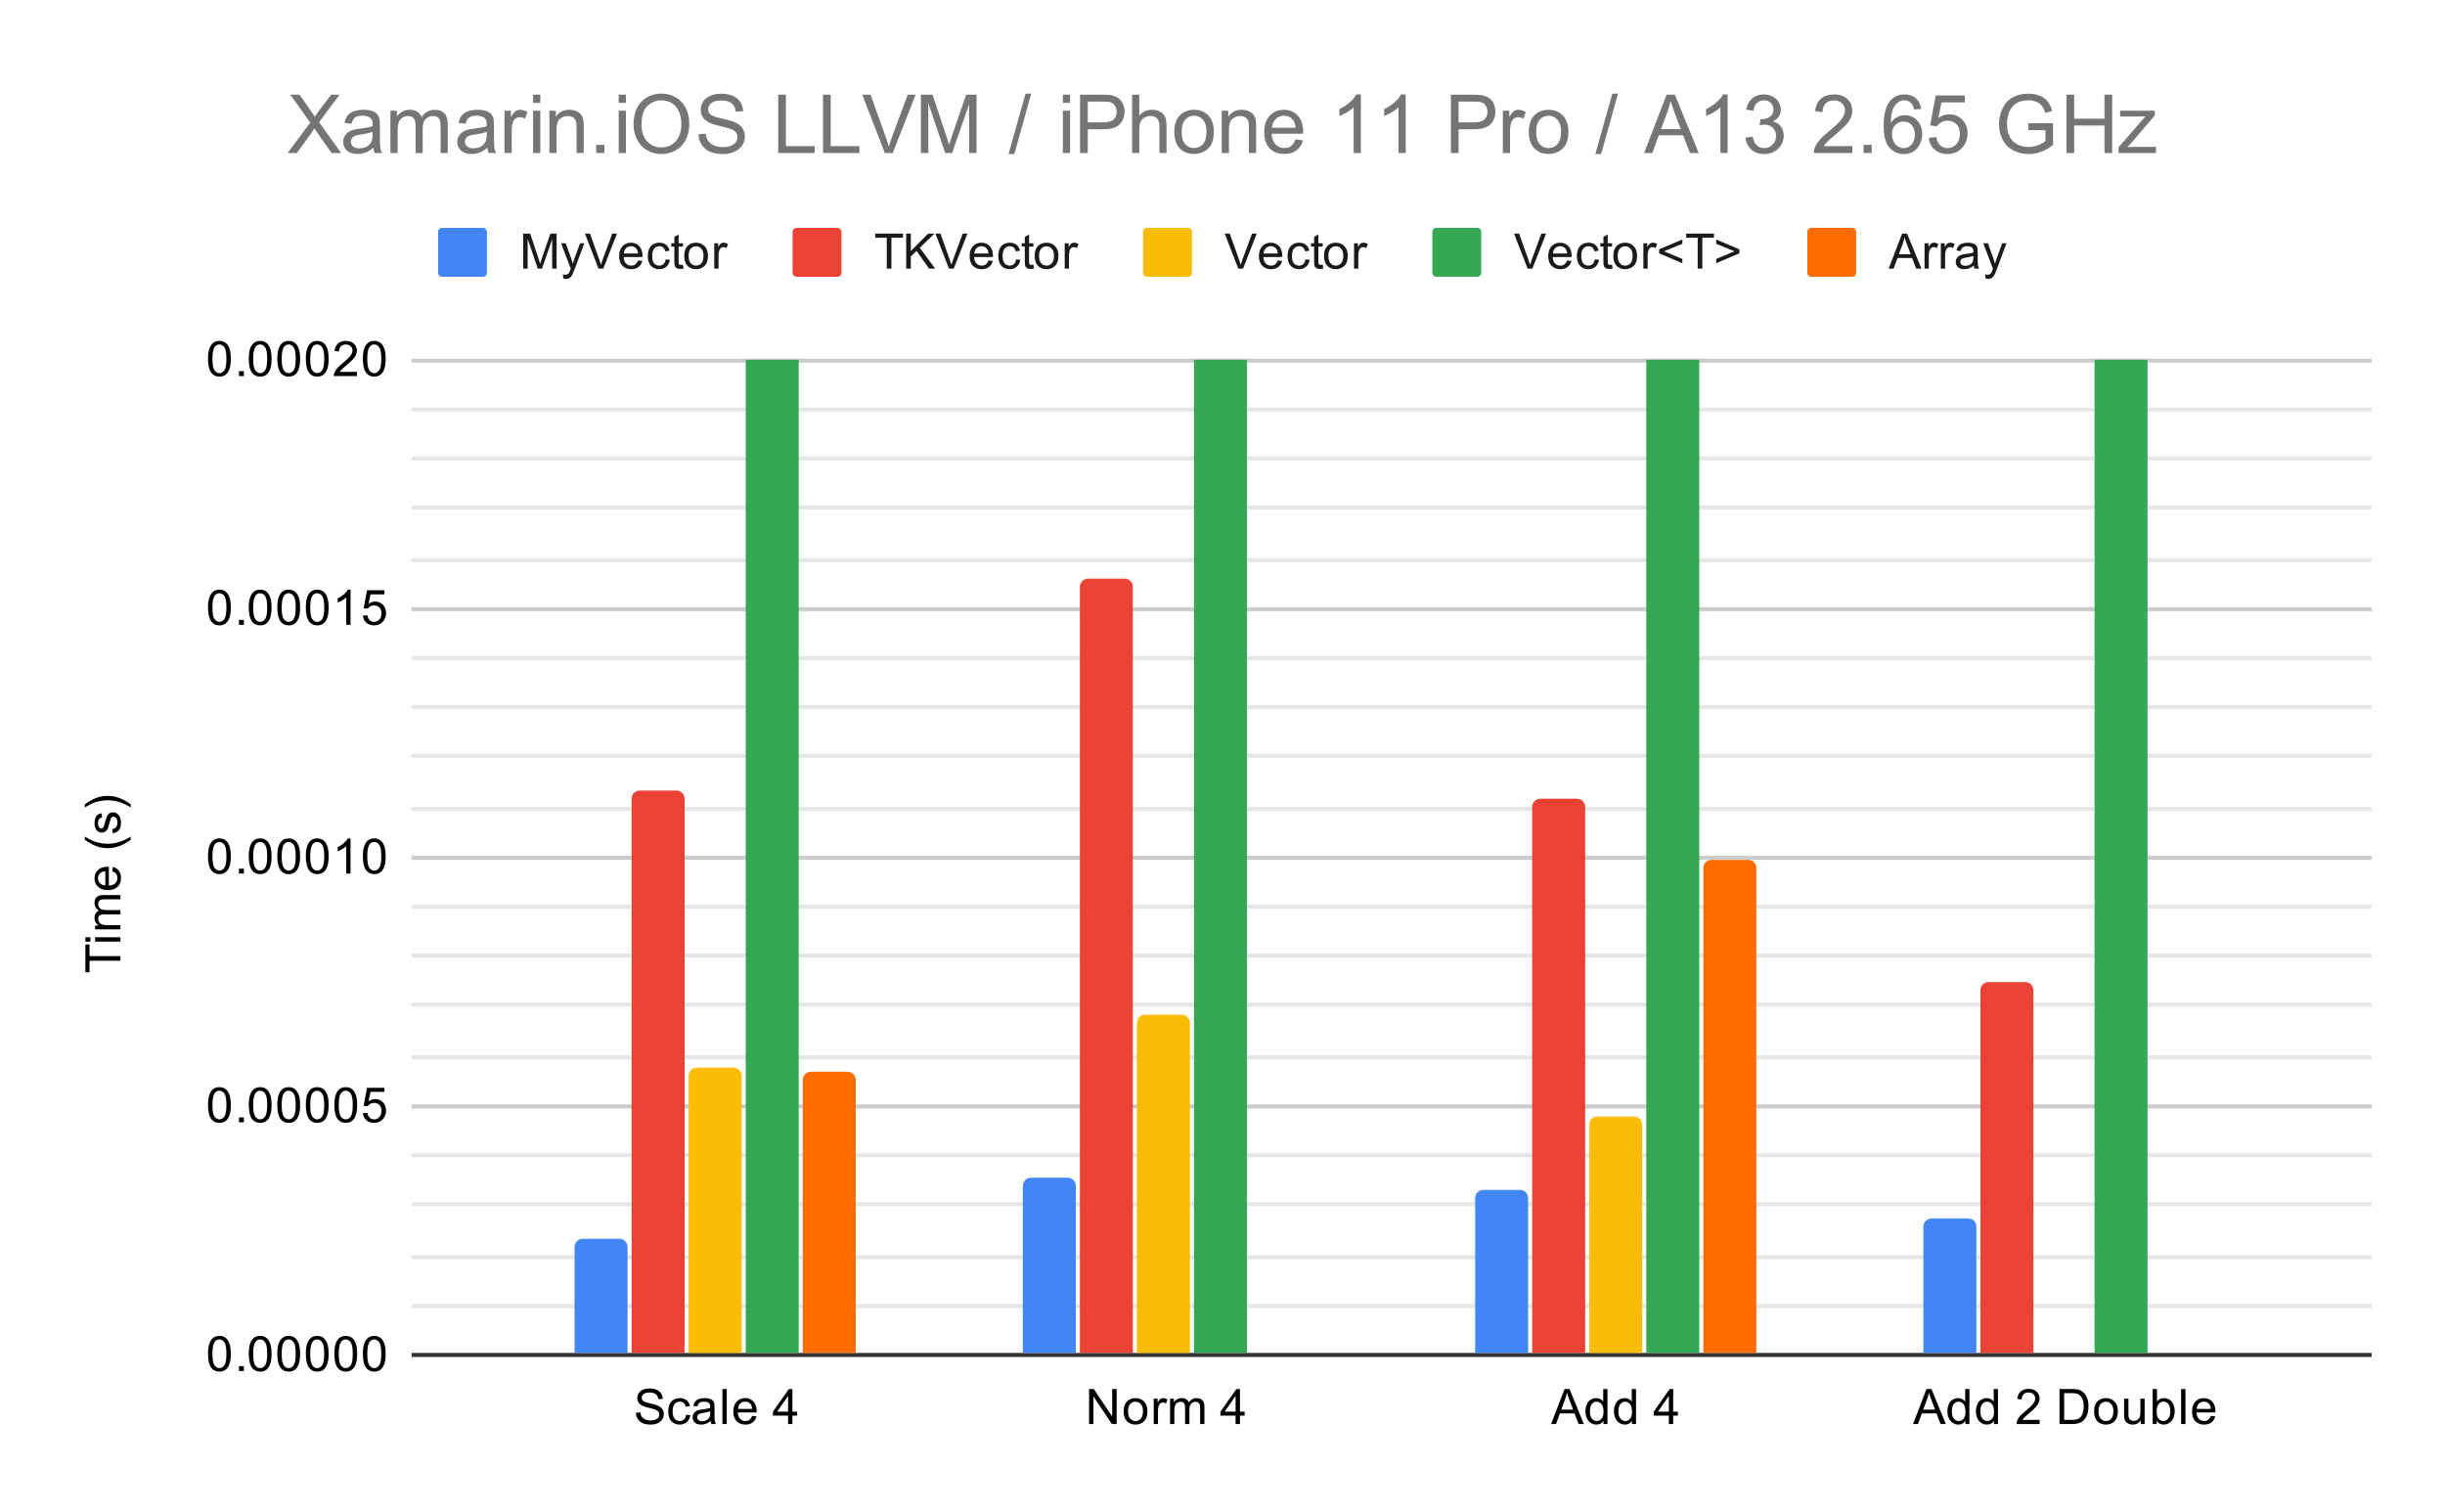 <svg version="1.1" viewBox="0.0 0.0 600.0 371.0" fill="none" stroke="none" stroke-linecap="square" stroke-miterlimit="10" width="600" height="371" xmlns:xlink="http://www.w3.org/1999/xlink" xmlns="http://www.w3.org/2000/svg"><path fill="#ffffff" d="M0 0L600.0 0L600.0 371.0L0 371.0L0 0Z" fill-rule="nonzero"/><path stroke="#333333" stroke-width="1.0" stroke-linecap="butt" d="M101.5 332.5L581.5 332.5" fill-rule="nonzero"/><path stroke="#cccccc" stroke-width="1.0" stroke-linecap="butt" d="M101.5 271.5L581.5 271.5" fill-rule="nonzero"/><path stroke="#cccccc" stroke-width="1.0" stroke-linecap="butt" d="M101.5 210.5L581.5 210.5" fill-rule="nonzero"/><path stroke="#cccccc" stroke-width="1.0" stroke-linecap="butt" d="M101.5 149.5L581.5 149.5" fill-rule="nonzero"/><path stroke="#cccccc" stroke-width="1.0" stroke-linecap="butt" d="M101.5 88.5L581.5 88.5" fill-rule="nonzero"/><path stroke="#e6e6e6" stroke-width="1.0" stroke-linecap="butt" d="M101.5 320.5L581.5 320.5" fill-rule="nonzero"/><path stroke="#e6e6e6" stroke-width="1.0" stroke-linecap="butt" d="M101.5 308.5L581.5 308.5" fill-rule="nonzero"/><path stroke="#e6e6e6" stroke-width="1.0" stroke-linecap="butt" d="M101.5 295.5L581.5 295.5" fill-rule="nonzero"/><path stroke="#e6e6e6" stroke-width="1.0" stroke-linecap="butt" d="M101.5 283.5L581.5 283.5" fill-rule="nonzero"/><path stroke="#e6e6e6" stroke-width="1.0" stroke-linecap="butt" d="M101.5 259.5L581.5 259.5" fill-rule="nonzero"/><path stroke="#e6e6e6" stroke-width="1.0" stroke-linecap="butt" d="M101.5 246.5L581.5 246.5" fill-rule="nonzero"/><path stroke="#e6e6e6" stroke-width="1.0" stroke-linecap="butt" d="M101.5 234.5L581.5 234.5" fill-rule="nonzero"/><path stroke="#e6e6e6" stroke-width="1.0" stroke-linecap="butt" d="M101.5 222.5L581.5 222.5" fill-rule="nonzero"/><path stroke="#e6e6e6" stroke-width="1.0" stroke-linecap="butt" d="M101.5 198.5L581.5 198.5" fill-rule="nonzero"/><path stroke="#e6e6e6" stroke-width="1.0" stroke-linecap="butt" d="M101.5 185.5L581.5 185.5" fill-rule="nonzero"/><path stroke="#e6e6e6" stroke-width="1.0" stroke-linecap="butt" d="M101.5 173.5L581.5 173.5" fill-rule="nonzero"/><path stroke="#e6e6e6" stroke-width="1.0" stroke-linecap="butt" d="M101.5 161.5L581.5 161.5" fill-rule="nonzero"/><path stroke="#e6e6e6" stroke-width="1.0" stroke-linecap="butt" d="M101.5 137.5L581.5 137.5" fill-rule="nonzero"/><path stroke="#e6e6e6" stroke-width="1.0" stroke-linecap="butt" d="M101.5 124.5L581.5 124.5" fill-rule="nonzero"/><path stroke="#e6e6e6" stroke-width="1.0" stroke-linecap="butt" d="M101.5 112.5L581.5 112.5" fill-rule="nonzero"/><path stroke="#e6e6e6" stroke-width="1.0" stroke-linecap="butt" d="M101.5 100.5L581.5 100.5" fill-rule="nonzero"/><clipPath id="id_0"><path d="M101.55 88.283L581.45 88.283L581.45 332.45L101.55 332.45L101.55 88.283Z" clip-rule="nonzero"/></clipPath><path stroke="#000000" stroke-width="0.0" stroke-linecap="butt" stroke-opacity="0.0" clip-path="url(#id_0)" d="M154.0 332.0L141.0 332.0L141.0 306.0C141.0 304.895 141.895 304.0 143.0 304.0L152.0 304.0C153.105 304.0 154.0 304.895 154.0 306.0Z" fill-rule="nonzero"/><path fill="#4285f4" clip-path="url(#id_0)" d="M154.0 332.0L141.0 332.0L141.0 306.0C141.0 304.895 141.895 304.0 143.0 304.0L152.0 304.0C153.105 304.0 154.0 304.895 154.0 306.0Z" fill-rule="nonzero"/><path stroke="#000000" stroke-width="0.0" stroke-linecap="butt" stroke-opacity="0.0" clip-path="url(#id_0)" d="M264.0 332.0L251.0 332.0L251.0 291.0C251.0 289.895 251.895 289.0 253.0 289.0L262.0 289.0C263.105 289.0 264.0 289.895 264.0 291.0Z" fill-rule="nonzero"/><path fill="#4285f4" clip-path="url(#id_0)" d="M264.0 332.0L251.0 332.0L251.0 291.0C251.0 289.895 251.895 289.0 253.0 289.0L262.0 289.0C263.105 289.0 264.0 289.895 264.0 291.0Z" fill-rule="nonzero"/><path stroke="#000000" stroke-width="0.0" stroke-linecap="butt" stroke-opacity="0.0" clip-path="url(#id_0)" d="M375.0 332.0L362.0 332.0L362.0 294.0C362.0 292.895 362.895 292.0 364.0 292.0L373.0 292.0C374.105 292.0 375.0 292.895 375.0 294.0Z" fill-rule="nonzero"/><path fill="#4285f4" clip-path="url(#id_0)" d="M375.0 332.0L362.0 332.0L362.0 294.0C362.0 292.895 362.895 292.0 364.0 292.0L373.0 292.0C374.105 292.0 375.0 292.895 375.0 294.0Z" fill-rule="nonzero"/><path stroke="#000000" stroke-width="0.0" stroke-linecap="butt" stroke-opacity="0.0" clip-path="url(#id_0)" d="M485.0 332.0L472.0 332.0L472.0 301.0C472.0 299.895 472.895 299.0 474.0 299.0L483.0 299.0C484.105 299.0 485.0 299.895 485.0 301.0Z" fill-rule="nonzero"/><path fill="#4285f4" clip-path="url(#id_0)" d="M485.0 332.0L472.0 332.0L472.0 301.0C472.0 299.895 472.895 299.0 474.0 299.0L483.0 299.0C484.105 299.0 485.0 299.895 485.0 301.0Z" fill-rule="nonzero"/><path stroke="#000000" stroke-width="0.0" stroke-linecap="butt" stroke-opacity="0.0" clip-path="url(#id_0)" d="M168.0 332.0L155.0 332.0L155.0 196.0C155.0 194.895 155.895 194.0 157.0 194.0L166.0 194.0C167.105 194.0 168.0 194.895 168.0 196.0Z" fill-rule="nonzero"/><path fill="#ea4335" clip-path="url(#id_0)" d="M168.0 332.0L155.0 332.0L155.0 196.0C155.0 194.895 155.895 194.0 157.0 194.0L166.0 194.0C167.105 194.0 168.0 194.895 168.0 196.0Z" fill-rule="nonzero"/><path stroke="#000000" stroke-width="0.0" stroke-linecap="butt" stroke-opacity="0.0" clip-path="url(#id_0)" d="M278.0 332.0L265.0 332.0L265.0 144.0C265.0 142.895 265.895 142.0 267.0 142.0L276.0 142.0C277.105 142.0 278.0 142.895 278.0 144.0Z" fill-rule="nonzero"/><path fill="#ea4335" clip-path="url(#id_0)" d="M278.0 332.0L265.0 332.0L265.0 144.0C265.0 142.895 265.895 142.0 267.0 142.0L276.0 142.0C277.105 142.0 278.0 142.895 278.0 144.0Z" fill-rule="nonzero"/><path stroke="#000000" stroke-width="0.0" stroke-linecap="butt" stroke-opacity="0.0" clip-path="url(#id_0)" d="M389.0 332.0L376.0 332.0L376.0 198.0C376.0 196.895 376.895 196.0 378.0 196.0L387.0 196.0C388.105 196.0 389.0 196.895 389.0 198.0Z" fill-rule="nonzero"/><path fill="#ea4335" clip-path="url(#id_0)" d="M389.0 332.0L376.0 332.0L376.0 198.0C376.0 196.895 376.895 196.0 378.0 196.0L387.0 196.0C388.105 196.0 389.0 196.895 389.0 198.0Z" fill-rule="nonzero"/><path stroke="#000000" stroke-width="0.0" stroke-linecap="butt" stroke-opacity="0.0" clip-path="url(#id_0)" d="M499.0 332.0L486.0 332.0L486.0 243.0C486.0 241.895 486.895 241.0 488.0 241.0L497.0 241.0C498.105 241.0 499.0 241.895 499.0 243.0Z" fill-rule="nonzero"/><path fill="#ea4335" clip-path="url(#id_0)" d="M499.0 332.0L486.0 332.0L486.0 243.0C486.0 241.895 486.895 241.0 488.0 241.0L497.0 241.0C498.105 241.0 499.0 241.895 499.0 243.0Z" fill-rule="nonzero"/><path stroke="#000000" stroke-width="0.0" stroke-linecap="butt" stroke-opacity="0.0" clip-path="url(#id_0)" d="M182.0 332.0L169.0 332.0L169.0 264.0C169.0 262.895 169.895 262.0 171.0 262.0L180.0 262.0C181.105 262.0 182.0 262.895 182.0 264.0Z" fill-rule="nonzero"/><path fill="#fbbc04" clip-path="url(#id_0)" d="M182.0 332.0L169.0 332.0L169.0 264.0C169.0 262.895 169.895 262.0 171.0 262.0L180.0 262.0C181.105 262.0 182.0 262.895 182.0 264.0Z" fill-rule="nonzero"/><path stroke="#000000" stroke-width="0.0" stroke-linecap="butt" stroke-opacity="0.0" clip-path="url(#id_0)" d="M292.0 332.0L279.0 332.0L279.0 251.0C279.0 249.895 279.895 249.0 281.0 249.0L290.0 249.0C291.105 249.0 292.0 249.895 292.0 251.0Z" fill-rule="nonzero"/><path fill="#fbbc04" clip-path="url(#id_0)" d="M292.0 332.0L279.0 332.0L279.0 251.0C279.0 249.895 279.895 249.0 281.0 249.0L290.0 249.0C291.105 249.0 292.0 249.895 292.0 251.0Z" fill-rule="nonzero"/><path stroke="#000000" stroke-width="0.0" stroke-linecap="butt" stroke-opacity="0.0" clip-path="url(#id_0)" d="M403.0 332.0L390.0 332.0L390.0 276.0C390.0 274.895 390.895 274.0 392.0 274.0L401.0 274.0C402.105 274.0 403.0 274.895 403.0 276.0Z" fill-rule="nonzero"/><path fill="#fbbc04" clip-path="url(#id_0)" d="M403.0 332.0L390.0 332.0L390.0 276.0C390.0 274.895 390.895 274.0 392.0 274.0L401.0 274.0C402.105 274.0 403.0 274.895 403.0 276.0Z" fill-rule="nonzero"/><path stroke="#000000" stroke-width="0.0" stroke-linecap="butt" stroke-opacity="0.0" clip-path="url(#id_0)" d="M196.0 332.0L183.0 332.0L183.0 -965.0C183.0 -966.105 183.895 -967.0 185.0 -967.0L194.0 -967.0C195.105 -967.0 196.0 -966.105 196.0 -965.0Z" fill-rule="nonzero"/><path fill="#34a853" clip-path="url(#id_0)" d="M196.0 332.0L183.0 332.0L183.0 -965.0C183.0 -966.105 183.895 -967.0 185.0 -967.0L194.0 -967.0C195.105 -967.0 196.0 -966.105 196.0 -965.0Z" fill-rule="nonzero"/><path stroke="#000000" stroke-width="0.0" stroke-linecap="butt" stroke-opacity="0.0" clip-path="url(#id_0)" d="M306.0 332.0L293.0 332.0L293.0 -9757.0C293.0 -9758.104 293.895 -9759.0 295.0 -9759.0L304.0 -9759.0C305.105 -9759.0 306.0 -9758.104 306.0 -9757.0Z" fill-rule="nonzero"/><path fill="#34a853" clip-path="url(#id_0)" d="M306.0 332.0L293.0 332.0L293.0 -9757.0C293.0 -9758.104 293.895 -9759.0 295.0 -9759.0L304.0 -9759.0C305.105 -9759.0 306.0 -9758.104 306.0 -9757.0Z" fill-rule="nonzero"/><path stroke="#000000" stroke-width="0.0" stroke-linecap="butt" stroke-opacity="0.0" clip-path="url(#id_0)" d="M417.0 332.0L404.0 332.0L404.0 -378.0C404.0 -379.105 404.895 -380.0 406.0 -380.0L415.0 -380.0C416.105 -380.0 417.0 -379.105 417.0 -378.0Z" fill-rule="nonzero"/><path fill="#34a853" clip-path="url(#id_0)" d="M417.0 332.0L404.0 332.0L404.0 -378.0C404.0 -379.105 404.895 -380.0 406.0 -380.0L415.0 -380.0C416.105 -380.0 417.0 -379.105 417.0 -378.0Z" fill-rule="nonzero"/><path stroke="#000000" stroke-width="0.0" stroke-linecap="butt" stroke-opacity="0.0" clip-path="url(#id_0)" d="M527.0 332.0L514.0 332.0L514.0 -435.0C514.0 -436.105 514.895 -437.0 516.0 -437.0L525.0 -437.0C526.105 -437.0 527.0 -436.105 527.0 -435.0Z" fill-rule="nonzero"/><path fill="#34a853" clip-path="url(#id_0)" d="M527.0 332.0L514.0 332.0L514.0 -435.0C514.0 -436.105 514.895 -437.0 516.0 -437.0L525.0 -437.0C526.105 -437.0 527.0 -436.105 527.0 -435.0Z" fill-rule="nonzero"/><path stroke="#000000" stroke-width="0.0" stroke-linecap="butt" stroke-opacity="0.0" clip-path="url(#id_0)" d="M210.0 332.0L197.0 332.0L197.0 265.0C197.0 263.895 197.895 263.0 199.0 263.0L208.0 263.0C209.105 263.0 210.0 263.895 210.0 265.0Z" fill-rule="nonzero"/><path fill="#ff6d01" clip-path="url(#id_0)" d="M210.0 332.0L197.0 332.0L197.0 265.0C197.0 263.895 197.895 263.0 199.0 263.0L208.0 263.0C209.105 263.0 210.0 263.895 210.0 265.0Z" fill-rule="nonzero"/><path stroke="#000000" stroke-width="0.0" stroke-linecap="butt" stroke-opacity="0.0" clip-path="url(#id_0)" d="M431.0 332.0L418.0 332.0L418.0 213.0C418.0 211.895 418.895 211.0 420.0 211.0L429.0 211.0C430.105 211.0 431.0 211.895 431.0 213.0Z" fill-rule="nonzero"/><path fill="#ff6d01" clip-path="url(#id_0)" d="M431.0 332.0L418.0 332.0L418.0 213.0C418.0 211.895 418.895 211.0 420.0 211.0L429.0 211.0C430.105 211.0 431.0 211.895 431.0 213.0Z" fill-rule="nonzero"/><path fill="#000000" d="M29.55 235.757L21.972 235.757L21.972 238.585L20.956 238.585L20.956 231.773L21.972 231.773L21.972 234.617L29.55 234.617L29.55 235.757ZM22.175 231.07L20.956 231.07L20.956 230.007L22.175 230.007L22.175 231.07ZM29.55 231.07L23.331 231.07L23.331 230.007L29.55 230.007L29.55 231.07ZM29.55 228.07L23.331 228.07L23.331 227.132L24.206 227.132Q23.738 226.835 23.472 226.351Q23.191 225.867 23.191 225.242Q23.191 224.554 23.472 224.117Q23.753 223.664 24.269 223.492Q23.191 222.742 23.191 221.57Q23.191 220.632 23.706 220.148Q24.206 219.648 25.284 219.648L29.55 219.648L29.55 220.695L25.628 220.695Q25.003 220.695 24.722 220.804Q24.441 220.898 24.269 221.164Q24.097 221.429 24.097 221.804Q24.097 222.46 24.534 222.898Q24.972 223.32 25.941 223.32L29.55 223.32L29.55 224.382L25.503 224.382Q24.8 224.382 24.456 224.648Q24.097 224.898 24.097 225.476Q24.097 225.929 24.331 226.304Q24.566 226.679 25.019 226.851Q25.472 227.023 26.316 227.023L29.55 227.023L29.55 228.07ZM27.55 213.82L27.675 212.726Q28.628 212.976 29.159 213.679Q29.691 214.382 29.691 215.46Q29.691 216.82 28.847 217.632Q28.003 218.429 26.488 218.429Q24.925 218.429 24.066 217.617Q23.191 216.804 23.191 215.523Q23.191 214.273 24.034 213.492Q24.878 212.695 26.425 212.695Q26.519 212.695 26.706 212.695L26.706 217.335Q27.738 217.273 28.284 216.757Q28.816 216.242 28.816 215.46Q28.816 214.882 28.519 214.476Q28.206 214.054 27.55 213.82ZM25.847 217.273L25.847 213.804Q25.05 213.867 24.659 214.195Q24.05 214.71 24.05 215.507Q24.05 216.242 24.534 216.742Q25.019 217.226 25.847 217.273ZM32.081 206.054Q30.972 206.929 29.503 207.539Q28.019 208.132 26.441 208.132Q25.05 208.132 23.769 207.695Q22.284 207.164 20.816 206.054L20.816 205.304Q22.034 206.007 22.55 206.242Q23.363 206.601 24.238 206.804Q25.331 207.054 26.441 207.054Q29.269 207.054 32.081 205.304L32.081 206.054ZM27.691 204.492L27.534 203.46Q28.159 203.367 28.488 202.976Q28.816 202.57 28.816 201.835Q28.816 201.117 28.534 200.773Q28.238 200.414 27.831 200.414Q27.472 200.414 27.269 200.726Q27.128 200.945 26.909 201.804Q26.613 202.96 26.409 203.414Q26.191 203.851 25.816 204.085Q25.441 204.32 24.972 204.32Q24.566 204.32 24.206 204.132Q23.847 203.945 23.613 203.617Q23.441 203.367 23.316 202.945Q23.191 202.523 23.191 202.023Q23.191 201.304 23.409 200.757Q23.613 200.195 23.972 199.929Q24.331 199.664 24.925 199.57L25.066 200.601Q24.597 200.664 24.331 201.007Q24.05 201.335 24.05 201.96Q24.05 202.679 24.3 202.992Q24.534 203.304 24.863 203.304Q25.066 203.304 25.222 203.179Q25.394 203.039 25.503 202.773Q25.566 202.617 25.769 201.835Q26.081 200.71 26.269 200.273Q26.456 199.835 26.816 199.585Q27.175 199.335 27.722 199.335Q28.253 199.335 28.722 199.648Q29.175 199.945 29.441 200.523Q29.691 201.101 29.691 201.835Q29.691 203.054 29.191 203.695Q28.675 204.32 27.691 204.492ZM32.081 197.382L32.081 198.132Q29.269 196.382 26.441 196.382Q25.347 196.382 24.253 196.632Q23.378 196.835 22.566 197.195Q22.05 197.429 20.816 198.132L20.816 197.382Q22.284 196.289 23.769 195.757Q25.05 195.304 26.441 195.304Q28.019 195.304 29.503 195.914Q30.972 196.523 32.081 197.382Z" fill-rule="nonzero"/><path fill="#000000" d="M51.05 332.216Q51.05 330.684 51.362 329.762Q51.675 328.825 52.284 328.325Q52.909 327.825 53.847 327.825Q54.534 327.825 55.05 328.106Q55.581 328.387 55.925 328.919Q56.269 329.434 56.456 330.184Q56.644 330.934 56.644 332.216Q56.644 333.731 56.331 334.653Q56.034 335.575 55.409 336.091Q54.8 336.591 53.847 336.591Q52.612 336.591 51.894 335.7Q51.05 334.637 51.05 332.216ZM52.128 332.216Q52.128 334.325 52.628 335.028Q53.128 335.731 53.847 335.731Q54.581 335.731 55.066 335.028Q55.566 334.325 55.566 332.216Q55.566 330.091 55.066 329.403Q54.581 328.7 53.831 328.7Q53.112 328.7 52.675 329.309Q52.128 330.091 52.128 332.216ZM58.644 336.45L58.644 335.247L59.847 335.247L59.847 336.45L58.644 336.45ZM61.05 332.216Q61.05 330.684 61.362 329.762Q61.675 328.825 62.284 328.325Q62.909 327.825 63.847 327.825Q64.534 327.825 65.05 328.106Q65.581 328.387 65.925 328.919Q66.269 329.434 66.456 330.184Q66.644 330.934 66.644 332.216Q66.644 333.731 66.331 334.653Q66.034 335.575 65.409 336.091Q64.8 336.591 63.847 336.591Q62.612 336.591 61.894 335.7Q61.05 334.637 61.05 332.216ZM62.128 332.216Q62.128 334.325 62.628 335.028Q63.128 335.731 63.847 335.731Q64.581 335.731 65.066 335.028Q65.566 334.325 65.566 332.216Q65.566 330.091 65.066 329.403Q64.581 328.7 63.831 328.7Q63.112 328.7 62.675 329.309Q62.128 330.091 62.128 332.216ZM68.05 332.216Q68.05 330.684 68.362 329.762Q68.675 328.825 69.284 328.325Q69.909 327.825 70.847 327.825Q71.534 327.825 72.05 328.106Q72.581 328.387 72.925 328.919Q73.269 329.434 73.456 330.184Q73.644 330.934 73.644 332.216Q73.644 333.731 73.331 334.653Q73.034 335.575 72.409 336.091Q71.8 336.591 70.847 336.591Q69.612 336.591 68.894 335.7Q68.05 334.637 68.05 332.216ZM69.128 332.216Q69.128 334.325 69.628 335.028Q70.128 335.731 70.847 335.731Q71.581 335.731 72.066 335.028Q72.566 334.325 72.566 332.216Q72.566 330.091 72.066 329.403Q71.581 328.7 70.831 328.7Q70.112 328.7 69.675 329.309Q69.128 330.091 69.128 332.216ZM75.05 332.216Q75.05 330.684 75.362 329.762Q75.675 328.825 76.284 328.325Q76.909 327.825 77.847 327.825Q78.534 327.825 79.05 328.106Q79.581 328.387 79.925 328.919Q80.269 329.434 80.456 330.184Q80.644 330.934 80.644 332.216Q80.644 333.731 80.331 334.653Q80.034 335.575 79.409 336.091Q78.8 336.591 77.847 336.591Q76.612 336.591 75.894 335.7Q75.05 334.637 75.05 332.216ZM76.128 332.216Q76.128 334.325 76.628 335.028Q77.128 335.731 77.847 335.731Q78.581 335.731 79.066 335.028Q79.566 334.325 79.566 332.216Q79.566 330.091 79.066 329.403Q78.581 328.7 77.831 328.7Q77.112 328.7 76.675 329.309Q76.128 330.091 76.128 332.216ZM82.05 332.216Q82.05 330.684 82.362 329.762Q82.675 328.825 83.284 328.325Q83.909 327.825 84.847 327.825Q85.534 327.825 86.05 328.106Q86.581 328.387 86.925 328.919Q87.269 329.434 87.456 330.184Q87.644 330.934 87.644 332.216Q87.644 333.731 87.331 334.653Q87.034 335.575 86.409 336.091Q85.8 336.591 84.847 336.591Q83.612 336.591 82.894 335.7Q82.05 334.637 82.05 332.216ZM83.128 332.216Q83.128 334.325 83.628 335.028Q84.128 335.731 84.847 335.731Q85.581 335.731 86.066 335.028Q86.566 334.325 86.566 332.216Q86.566 330.091 86.066 329.403Q85.581 328.7 84.831 328.7Q84.112 328.7 83.675 329.309Q83.128 330.091 83.128 332.216ZM89.05 332.216Q89.05 330.684 89.362 329.762Q89.675 328.825 90.284 328.325Q90.909 327.825 91.847 327.825Q92.534 327.825 93.05 328.106Q93.581 328.387 93.925 328.919Q94.269 329.434 94.456 330.184Q94.644 330.934 94.644 332.216Q94.644 333.731 94.331 334.653Q94.034 335.575 93.409 336.091Q92.8 336.591 91.847 336.591Q90.612 336.591 89.894 335.7Q89.05 334.637 89.05 332.216ZM90.128 332.216Q90.128 334.325 90.628 335.028Q91.128 335.731 91.847 335.731Q92.581 335.731 93.066 335.028Q93.566 334.325 93.566 332.216Q93.566 330.091 93.066 329.403Q92.581 328.7 91.831 328.7Q91.112 328.7 90.675 329.309Q90.128 330.091 90.128 332.216Z" fill-rule="nonzero"/><path fill="#000000" d="M51.05 271.174Q51.05 269.643 51.362 268.721Q51.675 267.783 52.284 267.283Q52.909 266.783 53.847 266.783Q54.534 266.783 55.05 267.065Q55.581 267.346 55.925 267.877Q56.269 268.393 56.456 269.143Q56.644 269.893 56.644 271.174Q56.644 272.69 56.331 273.611Q56.034 274.533 55.409 275.049Q54.8 275.549 53.847 275.549Q52.612 275.549 51.894 274.658Q51.05 273.596 51.05 271.174ZM52.128 271.174Q52.128 273.283 52.628 273.986Q53.128 274.69 53.847 274.69Q54.581 274.69 55.066 273.986Q55.566 273.283 55.566 271.174Q55.566 269.049 55.066 268.361Q54.581 267.658 53.831 267.658Q53.112 267.658 52.675 268.268Q52.128 269.049 52.128 271.174ZM58.644 275.408L58.644 274.205L59.847 274.205L59.847 275.408L58.644 275.408ZM61.05 271.174Q61.05 269.643 61.362 268.721Q61.675 267.783 62.284 267.283Q62.909 266.783 63.847 266.783Q64.534 266.783 65.05 267.065Q65.581 267.346 65.925 267.877Q66.269 268.393 66.456 269.143Q66.644 269.893 66.644 271.174Q66.644 272.69 66.331 273.611Q66.034 274.533 65.409 275.049Q64.8 275.549 63.847 275.549Q62.612 275.549 61.894 274.658Q61.05 273.596 61.05 271.174ZM62.128 271.174Q62.128 273.283 62.628 273.986Q63.128 274.69 63.847 274.69Q64.581 274.69 65.066 273.986Q65.566 273.283 65.566 271.174Q65.566 269.049 65.066 268.361Q64.581 267.658 63.831 267.658Q63.112 267.658 62.675 268.268Q62.128 269.049 62.128 271.174ZM68.05 271.174Q68.05 269.643 68.362 268.721Q68.675 267.783 69.284 267.283Q69.909 266.783 70.847 266.783Q71.534 266.783 72.05 267.065Q72.581 267.346 72.925 267.877Q73.269 268.393 73.456 269.143Q73.644 269.893 73.644 271.174Q73.644 272.69 73.331 273.611Q73.034 274.533 72.409 275.049Q71.8 275.549 70.847 275.549Q69.612 275.549 68.894 274.658Q68.05 273.596 68.05 271.174ZM69.128 271.174Q69.128 273.283 69.628 273.986Q70.128 274.69 70.847 274.69Q71.581 274.69 72.066 273.986Q72.566 273.283 72.566 271.174Q72.566 269.049 72.066 268.361Q71.581 267.658 70.831 267.658Q70.112 267.658 69.675 268.268Q69.128 269.049 69.128 271.174ZM75.05 271.174Q75.05 269.643 75.362 268.721Q75.675 267.783 76.284 267.283Q76.909 266.783 77.847 266.783Q78.534 266.783 79.05 267.065Q79.581 267.346 79.925 267.877Q80.269 268.393 80.456 269.143Q80.644 269.893 80.644 271.174Q80.644 272.69 80.331 273.611Q80.034 274.533 79.409 275.049Q78.8 275.549 77.847 275.549Q76.612 275.549 75.894 274.658Q75.05 273.596 75.05 271.174ZM76.128 271.174Q76.128 273.283 76.628 273.986Q77.128 274.69 77.847 274.69Q78.581 274.69 79.066 273.986Q79.566 273.283 79.566 271.174Q79.566 269.049 79.066 268.361Q78.581 267.658 77.831 267.658Q77.112 267.658 76.675 268.268Q76.128 269.049 76.128 271.174ZM82.05 271.174Q82.05 269.643 82.362 268.721Q82.675 267.783 83.284 267.283Q83.909 266.783 84.847 266.783Q85.534 266.783 86.05 267.065Q86.581 267.346 86.925 267.877Q87.269 268.393 87.456 269.143Q87.644 269.893 87.644 271.174Q87.644 272.69 87.331 273.611Q87.034 274.533 86.409 275.049Q85.8 275.549 84.847 275.549Q83.612 275.549 82.894 274.658Q82.05 273.596 82.05 271.174ZM83.128 271.174Q83.128 273.283 83.628 273.986Q84.128 274.69 84.847 274.69Q85.581 274.69 86.066 273.986Q86.566 273.283 86.566 271.174Q86.566 269.049 86.066 268.361Q85.581 267.658 84.831 267.658Q84.112 267.658 83.675 268.268Q83.128 269.049 83.128 271.174ZM89.05 273.158L90.159 273.065Q90.284 273.877 90.722 274.283Q91.175 274.69 91.816 274.69Q92.566 274.69 93.097 274.111Q93.628 273.533 93.628 272.596Q93.628 271.69 93.112 271.174Q92.612 270.643 91.784 270.643Q91.284 270.643 90.862 270.877Q90.456 271.111 90.222 271.471L89.237 271.346L90.066 266.94L94.347 266.94L94.347 267.94L90.909 267.94L90.456 270.252Q91.222 269.705 92.066 269.705Q93.191 269.705 93.956 270.486Q94.737 271.268 94.737 272.502Q94.737 273.658 94.066 274.518Q93.237 275.549 91.816 275.549Q90.644 275.549 89.894 274.893Q89.159 274.236 89.05 273.158Z" fill-rule="nonzero"/><path fill="#000000" d="M51.05 210.132Q51.05 208.601 51.362 207.679Q51.675 206.742 52.284 206.242Q52.909 205.742 53.847 205.742Q54.534 205.742 55.05 206.023Q55.581 206.304 55.925 206.835Q56.269 207.351 56.456 208.101Q56.644 208.851 56.644 210.132Q56.644 211.648 56.331 212.57Q56.034 213.492 55.409 214.007Q54.8 214.507 53.847 214.507Q52.612 214.507 51.894 213.617Q51.05 212.554 51.05 210.132ZM52.128 210.132Q52.128 212.242 52.628 212.945Q53.128 213.648 53.847 213.648Q54.581 213.648 55.066 212.945Q55.566 212.242 55.566 210.132Q55.566 208.007 55.066 207.32Q54.581 206.617 53.831 206.617Q53.112 206.617 52.675 207.226Q52.128 208.007 52.128 210.132ZM58.644 214.367L58.644 213.164L59.847 213.164L59.847 214.367L58.644 214.367ZM61.05 210.132Q61.05 208.601 61.362 207.679Q61.675 206.742 62.284 206.242Q62.909 205.742 63.847 205.742Q64.534 205.742 65.05 206.023Q65.581 206.304 65.925 206.835Q66.269 207.351 66.456 208.101Q66.644 208.851 66.644 210.132Q66.644 211.648 66.331 212.57Q66.034 213.492 65.409 214.007Q64.8 214.507 63.847 214.507Q62.612 214.507 61.894 213.617Q61.05 212.554 61.05 210.132ZM62.128 210.132Q62.128 212.242 62.628 212.945Q63.128 213.648 63.847 213.648Q64.581 213.648 65.066 212.945Q65.566 212.242 65.566 210.132Q65.566 208.007 65.066 207.32Q64.581 206.617 63.831 206.617Q63.112 206.617 62.675 207.226Q62.128 208.007 62.128 210.132ZM68.05 210.132Q68.05 208.601 68.362 207.679Q68.675 206.742 69.284 206.242Q69.909 205.742 70.847 205.742Q71.534 205.742 72.05 206.023Q72.581 206.304 72.925 206.835Q73.269 207.351 73.456 208.101Q73.644 208.851 73.644 210.132Q73.644 211.648 73.331 212.57Q73.034 213.492 72.409 214.007Q71.8 214.507 70.847 214.507Q69.612 214.507 68.894 213.617Q68.05 212.554 68.05 210.132ZM69.128 210.132Q69.128 212.242 69.628 212.945Q70.128 213.648 70.847 213.648Q71.581 213.648 72.066 212.945Q72.566 212.242 72.566 210.132Q72.566 208.007 72.066 207.32Q71.581 206.617 70.831 206.617Q70.112 206.617 69.675 207.226Q69.128 208.007 69.128 210.132ZM75.05 210.132Q75.05 208.601 75.362 207.679Q75.675 206.742 76.284 206.242Q76.909 205.742 77.847 205.742Q78.534 205.742 79.05 206.023Q79.581 206.304 79.925 206.835Q80.269 207.351 80.456 208.101Q80.644 208.851 80.644 210.132Q80.644 211.648 80.331 212.57Q80.034 213.492 79.409 214.007Q78.8 214.507 77.847 214.507Q76.612 214.507 75.894 213.617Q75.05 212.554 75.05 210.132ZM76.128 210.132Q76.128 212.242 76.628 212.945Q77.128 213.648 77.847 213.648Q78.581 213.648 79.066 212.945Q79.566 212.242 79.566 210.132Q79.566 208.007 79.066 207.32Q78.581 206.617 77.831 206.617Q77.112 206.617 76.675 207.226Q76.128 208.007 76.128 210.132ZM86.019 214.367L84.972 214.367L84.972 207.648Q84.581 208.007 83.956 208.382Q83.347 208.742 82.862 208.914L82.862 207.898Q83.737 207.476 84.394 206.898Q85.066 206.304 85.347 205.742L86.019 205.742L86.019 214.367ZM89.05 210.132Q89.05 208.601 89.362 207.679Q89.675 206.742 90.284 206.242Q90.909 205.742 91.847 205.742Q92.534 205.742 93.05 206.023Q93.581 206.304 93.925 206.835Q94.269 207.351 94.456 208.101Q94.644 208.851 94.644 210.132Q94.644 211.648 94.331 212.57Q94.034 213.492 93.409 214.007Q92.8 214.507 91.847 214.507Q90.612 214.507 89.894 213.617Q89.05 212.554 89.05 210.132ZM90.128 210.132Q90.128 212.242 90.628 212.945Q91.128 213.648 91.847 213.648Q92.581 213.648 93.066 212.945Q93.566 212.242 93.566 210.132Q93.566 208.007 93.066 207.32Q92.581 206.617 91.831 206.617Q91.112 206.617 90.675 207.226Q90.128 208.007 90.128 210.132Z" fill-rule="nonzero"/><path fill="#000000" d="M51.05 149.091Q51.05 147.559 51.362 146.637Q51.675 145.7 52.284 145.2Q52.909 144.7 53.847 144.7Q54.534 144.7 55.05 144.981Q55.581 145.262 55.925 145.794Q56.269 146.309 56.456 147.059Q56.644 147.809 56.644 149.091Q56.644 150.606 56.331 151.528Q56.034 152.45 55.409 152.966Q54.8 153.466 53.847 153.466Q52.612 153.466 51.894 152.575Q51.05 151.512 51.05 149.091ZM52.128 149.091Q52.128 151.2 52.628 151.903Q53.128 152.606 53.847 152.606Q54.581 152.606 55.066 151.903Q55.566 151.2 55.566 149.091Q55.566 146.966 55.066 146.278Q54.581 145.575 53.831 145.575Q53.112 145.575 52.675 146.184Q52.128 146.966 52.128 149.091ZM58.644 153.325L58.644 152.122L59.847 152.122L59.847 153.325L58.644 153.325ZM61.05 149.091Q61.05 147.559 61.362 146.637Q61.675 145.7 62.284 145.2Q62.909 144.7 63.847 144.7Q64.534 144.7 65.05 144.981Q65.581 145.262 65.925 145.794Q66.269 146.309 66.456 147.059Q66.644 147.809 66.644 149.091Q66.644 150.606 66.331 151.528Q66.034 152.45 65.409 152.966Q64.8 153.466 63.847 153.466Q62.612 153.466 61.894 152.575Q61.05 151.512 61.05 149.091ZM62.128 149.091Q62.128 151.2 62.628 151.903Q63.128 152.606 63.847 152.606Q64.581 152.606 65.066 151.903Q65.566 151.2 65.566 149.091Q65.566 146.966 65.066 146.278Q64.581 145.575 63.831 145.575Q63.112 145.575 62.675 146.184Q62.128 146.966 62.128 149.091ZM68.05 149.091Q68.05 147.559 68.362 146.637Q68.675 145.7 69.284 145.2Q69.909 144.7 70.847 144.7Q71.534 144.7 72.05 144.981Q72.581 145.262 72.925 145.794Q73.269 146.309 73.456 147.059Q73.644 147.809 73.644 149.091Q73.644 150.606 73.331 151.528Q73.034 152.45 72.409 152.966Q71.8 153.466 70.847 153.466Q69.612 153.466 68.894 152.575Q68.05 151.512 68.05 149.091ZM69.128 149.091Q69.128 151.2 69.628 151.903Q70.128 152.606 70.847 152.606Q71.581 152.606 72.066 151.903Q72.566 151.2 72.566 149.091Q72.566 146.966 72.066 146.278Q71.581 145.575 70.831 145.575Q70.112 145.575 69.675 146.184Q69.128 146.966 69.128 149.091ZM75.05 149.091Q75.05 147.559 75.362 146.637Q75.675 145.7 76.284 145.2Q76.909 144.7 77.847 144.7Q78.534 144.7 79.05 144.981Q79.581 145.262 79.925 145.794Q80.269 146.309 80.456 147.059Q80.644 147.809 80.644 149.091Q80.644 150.606 80.331 151.528Q80.034 152.45 79.409 152.966Q78.8 153.466 77.847 153.466Q76.612 153.466 75.894 152.575Q75.05 151.512 75.05 149.091ZM76.128 149.091Q76.128 151.2 76.628 151.903Q77.128 152.606 77.847 152.606Q78.581 152.606 79.066 151.903Q79.566 151.2 79.566 149.091Q79.566 146.966 79.066 146.278Q78.581 145.575 77.831 145.575Q77.112 145.575 76.675 146.184Q76.128 146.966 76.128 149.091ZM86.019 153.325L84.972 153.325L84.972 146.606Q84.581 146.966 83.956 147.341Q83.347 147.7 82.862 147.872L82.862 146.856Q83.737 146.434 84.394 145.856Q85.066 145.262 85.347 144.7L86.019 144.7L86.019 153.325ZM89.05 151.075L90.159 150.981Q90.284 151.794 90.722 152.2Q91.175 152.606 91.816 152.606Q92.566 152.606 93.097 152.028Q93.628 151.45 93.628 150.512Q93.628 149.606 93.112 149.091Q92.612 148.559 91.784 148.559Q91.284 148.559 90.862 148.794Q90.456 149.028 90.222 149.387L89.237 149.262L90.066 144.856L94.347 144.856L94.347 145.856L90.909 145.856L90.456 148.169Q91.222 147.622 92.066 147.622Q93.191 147.622 93.956 148.403Q94.737 149.184 94.737 150.419Q94.737 151.575 94.066 152.434Q93.237 153.466 91.816 153.466Q90.644 153.466 89.894 152.809Q89.159 152.153 89.05 151.075Z" fill-rule="nonzero"/><path fill="#000000" d="M51.05 88.049Q51.05 86.518 51.362 85.596Q51.675 84.658 52.284 84.158Q52.909 83.658 53.847 83.658Q54.534 83.658 55.05 83.94Q55.581 84.221 55.925 84.752Q56.269 85.268 56.456 86.018Q56.644 86.768 56.644 88.049Q56.644 89.565 56.331 90.486Q56.034 91.408 55.409 91.924Q54.8 92.424 53.847 92.424Q52.612 92.424 51.894 91.533Q51.05 90.471 51.05 88.049ZM52.128 88.049Q52.128 90.158 52.628 90.861Q53.128 91.565 53.847 91.565Q54.581 91.565 55.066 90.861Q55.566 90.158 55.566 88.049Q55.566 85.924 55.066 85.236Q54.581 84.533 53.831 84.533Q53.112 84.533 52.675 85.143Q52.128 85.924 52.128 88.049ZM58.644 92.283L58.644 91.08L59.847 91.08L59.847 92.283L58.644 92.283ZM61.05 88.049Q61.05 86.518 61.362 85.596Q61.675 84.658 62.284 84.158Q62.909 83.658 63.847 83.658Q64.534 83.658 65.05 83.94Q65.581 84.221 65.925 84.752Q66.269 85.268 66.456 86.018Q66.644 86.768 66.644 88.049Q66.644 89.565 66.331 90.486Q66.034 91.408 65.409 91.924Q64.8 92.424 63.847 92.424Q62.612 92.424 61.894 91.533Q61.05 90.471 61.05 88.049ZM62.128 88.049Q62.128 90.158 62.628 90.861Q63.128 91.565 63.847 91.565Q64.581 91.565 65.066 90.861Q65.566 90.158 65.566 88.049Q65.566 85.924 65.066 85.236Q64.581 84.533 63.831 84.533Q63.112 84.533 62.675 85.143Q62.128 85.924 62.128 88.049ZM68.05 88.049Q68.05 86.518 68.362 85.596Q68.675 84.658 69.284 84.158Q69.909 83.658 70.847 83.658Q71.534 83.658 72.05 83.94Q72.581 84.221 72.925 84.752Q73.269 85.268 73.456 86.018Q73.644 86.768 73.644 88.049Q73.644 89.565 73.331 90.486Q73.034 91.408 72.409 91.924Q71.8 92.424 70.847 92.424Q69.612 92.424 68.894 91.533Q68.05 90.471 68.05 88.049ZM69.128 88.049Q69.128 90.158 69.628 90.861Q70.128 91.565 70.847 91.565Q71.581 91.565 72.066 90.861Q72.566 90.158 72.566 88.049Q72.566 85.924 72.066 85.236Q71.581 84.533 70.831 84.533Q70.112 84.533 69.675 85.143Q69.128 85.924 69.128 88.049ZM75.05 88.049Q75.05 86.518 75.362 85.596Q75.675 84.658 76.284 84.158Q76.909 83.658 77.847 83.658Q78.534 83.658 79.05 83.94Q79.581 84.221 79.925 84.752Q80.269 85.268 80.456 86.018Q80.644 86.768 80.644 88.049Q80.644 89.565 80.331 90.486Q80.034 91.408 79.409 91.924Q78.8 92.424 77.847 92.424Q76.612 92.424 75.894 91.533Q75.05 90.471 75.05 88.049ZM76.128 88.049Q76.128 90.158 76.628 90.861Q77.128 91.565 77.847 91.565Q78.581 91.565 79.066 90.861Q79.566 90.158 79.566 88.049Q79.566 85.924 79.066 85.236Q78.581 84.533 77.831 84.533Q77.112 84.533 76.675 85.143Q76.128 85.924 76.128 88.049ZM87.597 91.268L87.597 92.283L81.909 92.283Q81.909 91.908 82.034 91.549Q82.253 90.971 82.722 90.408Q83.206 89.846 84.112 89.111Q85.519 87.955 86.003 87.283Q86.503 86.611 86.503 86.018Q86.503 85.393 86.05 84.971Q85.597 84.533 84.878 84.533Q84.112 84.533 83.659 84.986Q83.206 85.44 83.191 86.252L82.112 86.143Q82.222 84.924 82.941 84.299Q83.675 83.658 84.909 83.658Q86.144 83.658 86.862 84.346Q87.581 85.033 87.581 86.049Q87.581 86.565 87.362 87.065Q87.159 87.549 86.659 88.111Q86.175 88.658 85.05 89.611Q84.097 90.408 83.816 90.705Q83.55 90.986 83.378 91.268L87.597 91.268ZM89.05 88.049Q89.05 86.518 89.362 85.596Q89.675 84.658 90.284 84.158Q90.909 83.658 91.847 83.658Q92.534 83.658 93.05 83.94Q93.581 84.221 93.925 84.752Q94.269 85.268 94.456 86.018Q94.644 86.768 94.644 88.049Q94.644 89.565 94.331 90.486Q94.034 91.408 93.409 91.924Q92.8 92.424 91.847 92.424Q90.612 92.424 89.894 91.533Q89.05 90.471 89.05 88.049ZM90.128 88.049Q90.128 90.158 90.628 90.861Q91.128 91.565 91.847 91.565Q92.581 91.565 93.066 90.861Q93.566 90.158 93.566 88.049Q93.566 85.924 93.066 85.236Q92.581 84.533 91.831 84.533Q91.112 84.533 90.675 85.143Q90.128 85.924 90.128 88.049Z" fill-rule="nonzero"/><path fill="#000000" d="M156.064 346.684L157.127 346.591Q157.205 347.247 157.486 347.653Q157.767 348.059 158.345 348.325Q158.939 348.575 159.673 348.575Q160.314 348.575 160.814 348.387Q161.314 348.184 161.548 347.856Q161.798 347.512 161.798 347.122Q161.798 346.716 161.564 346.419Q161.33 346.106 160.798 345.903Q160.439 345.762 159.252 345.481Q158.08 345.2 157.611 344.95Q156.986 344.622 156.689 344.153Q156.392 343.669 156.392 343.075Q156.392 342.434 156.752 341.872Q157.127 341.294 157.83 341.012Q158.548 340.716 159.408 340.716Q160.361 340.716 161.095 341.028Q161.83 341.325 162.22 341.934Q162.611 342.528 162.642 343.278L161.548 343.356Q161.455 342.544 160.939 342.137Q160.439 341.716 159.455 341.716Q158.423 341.716 157.955 342.091Q157.486 342.466 157.486 342.997Q157.486 343.466 157.814 343.762Q158.142 344.059 159.517 344.372Q160.908 344.684 161.423 344.919Q162.173 345.278 162.533 345.809Q162.892 346.325 162.892 347.028Q162.892 347.716 162.502 348.325Q162.111 348.919 161.377 349.262Q160.642 349.591 159.72 349.591Q158.548 349.591 157.752 349.262Q156.97 348.919 156.517 348.231Q156.08 347.544 156.064 346.684ZM168.377 347.169L169.408 347.309Q169.236 348.372 168.533 348.981Q167.83 349.591 166.814 349.591Q165.533 349.591 164.752 348.762Q163.986 347.919 163.986 346.356Q163.986 345.356 164.314 344.606Q164.658 343.841 165.33 343.466Q166.017 343.091 166.83 343.091Q167.83 343.091 168.47 343.606Q169.127 344.106 169.314 345.059L168.283 345.216Q168.142 344.591 167.767 344.278Q167.392 343.95 166.861 343.95Q166.064 343.95 165.564 344.528Q165.064 345.091 165.064 346.325Q165.064 347.591 165.548 348.153Q166.033 348.716 166.798 348.716Q167.423 348.716 167.83 348.341Q168.252 347.966 168.377 347.169ZM174.377 348.684Q173.783 349.184 173.236 349.387Q172.705 349.591 172.08 349.591Q171.048 349.591 170.502 349.091Q169.955 348.591 169.955 347.809Q169.955 347.356 170.158 346.981Q170.361 346.591 170.705 346.372Q171.048 346.137 171.47 346.028Q171.767 345.934 172.408 345.856Q173.673 345.716 174.283 345.497Q174.283 345.278 174.283 345.231Q174.283 344.575 173.986 344.309Q173.58 343.966 172.783 343.966Q172.048 343.966 171.689 344.231Q171.33 344.481 171.158 345.137L170.127 344.997Q170.267 344.341 170.595 343.934Q170.923 343.528 171.533 343.309Q172.142 343.091 172.939 343.091Q173.736 343.091 174.236 343.278Q174.736 343.466 174.97 343.747Q175.205 344.028 175.298 344.466Q175.345 344.731 175.345 345.434L175.345 346.841Q175.345 348.309 175.408 348.7Q175.486 349.091 175.689 349.45L174.58 349.45Q174.423 349.122 174.377 348.684ZM174.283 346.325Q173.705 346.559 172.564 346.731Q171.908 346.825 171.642 346.95Q171.377 347.059 171.22 347.278Q171.08 347.497 171.08 347.778Q171.08 348.2 171.392 348.481Q171.72 348.762 172.33 348.762Q172.939 348.762 173.408 348.497Q173.892 348.231 174.111 347.762Q174.283 347.403 174.283 346.716L174.283 346.325ZM177.283 349.45L177.283 340.856L178.345 340.856L178.345 349.45L177.283 349.45ZM184.564 347.45L185.658 347.575Q185.408 348.528 184.705 349.059Q184.002 349.591 182.923 349.591Q181.564 349.591 180.752 348.747Q179.955 347.903 179.955 346.387Q179.955 344.825 180.767 343.966Q181.58 343.091 182.861 343.091Q184.111 343.091 184.892 343.934Q185.689 344.778 185.689 346.325Q185.689 346.419 185.689 346.606L181.048 346.606Q181.111 347.637 181.627 348.184Q182.142 348.716 182.923 348.716Q183.502 348.716 183.908 348.419Q184.33 348.106 184.564 347.45ZM181.111 345.747L184.58 345.747Q184.517 344.95 184.189 344.559Q183.673 343.95 182.877 343.95Q182.142 343.95 181.642 344.434Q181.158 344.919 181.111 345.747ZM193.392 349.45L193.392 347.387L189.673 347.387L189.673 346.419L193.595 340.856L194.455 340.856L194.455 346.419L195.611 346.419L195.611 347.387L194.455 347.387L194.455 349.45L193.392 349.45ZM193.392 346.419L193.392 342.559L190.705 346.419L193.392 346.419Z" fill-rule="nonzero"/><path fill="#000000" d="M267.261 349.45L267.261 340.856L268.417 340.856L272.933 347.606L272.933 340.856L274.027 340.856L274.027 349.45L272.855 349.45L268.339 342.7L268.339 349.45L267.261 349.45ZM275.745 346.341Q275.745 344.606 276.698 343.778Q277.495 343.091 278.652 343.091Q279.933 343.091 280.745 343.934Q281.573 344.762 281.573 346.247Q281.573 347.45 281.214 348.137Q280.855 348.825 280.152 349.216Q279.464 349.591 278.652 349.591Q277.355 349.591 276.542 348.762Q275.745 347.919 275.745 346.341ZM276.823 346.341Q276.823 347.528 277.339 348.122Q277.87 348.716 278.652 348.716Q279.448 348.716 279.964 348.122Q280.48 347.528 280.48 346.309Q280.48 345.153 279.948 344.559Q279.433 343.966 278.652 343.966Q277.87 343.966 277.339 344.559Q276.823 345.137 276.823 346.341ZM283.12 349.45L283.12 343.231L284.073 343.231L284.073 344.169Q284.433 343.512 284.73 343.309Q285.042 343.091 285.417 343.091Q285.948 343.091 286.495 343.419L286.136 344.403Q285.745 344.169 285.37 344.169Q285.011 344.169 284.73 344.387Q284.464 344.591 284.355 344.966Q284.167 345.528 284.167 346.184L284.167 349.45L283.12 349.45ZM287.136 349.45L287.136 343.231L288.073 343.231L288.073 344.106Q288.37 343.637 288.855 343.372Q289.339 343.091 289.964 343.091Q290.652 343.091 291.089 343.372Q291.542 343.653 291.714 344.169Q292.464 343.091 293.636 343.091Q294.573 343.091 295.058 343.606Q295.558 344.106 295.558 345.184L295.558 349.45L294.511 349.45L294.511 345.528Q294.511 344.903 294.402 344.622Q294.308 344.341 294.042 344.169Q293.777 343.997 293.402 343.997Q292.745 343.997 292.308 344.434Q291.886 344.872 291.886 345.841L291.886 349.45L290.823 349.45L290.823 345.403Q290.823 344.7 290.558 344.356Q290.308 343.997 289.73 343.997Q289.277 343.997 288.902 344.231Q288.527 344.466 288.355 344.919Q288.183 345.372 288.183 346.216L288.183 349.45L287.136 349.45ZM303.214 349.45L303.214 347.387L299.495 347.387L299.495 346.419L303.417 340.856L304.277 340.856L304.277 346.419L305.433 346.419L305.433 347.387L304.277 347.387L304.277 349.45L303.214 349.45ZM303.214 346.419L303.214 342.559L300.527 346.419L303.214 346.419Z" fill-rule="nonzero"/><path fill="#000000" d="M380.645 349.45L383.942 340.856L385.161 340.856L388.677 349.45L387.395 349.45L386.38 346.841L382.802 346.841L381.848 349.45L380.645 349.45ZM383.13 345.919L386.036 345.919L385.145 343.544Q384.723 342.466 384.536 341.762Q384.364 342.591 384.067 343.403L383.13 345.919ZM393.489 349.45L393.489 348.669Q392.895 349.591 391.755 349.591Q391.005 349.591 390.38 349.184Q389.755 348.762 389.411 348.028Q389.067 347.294 389.067 346.341Q389.067 345.419 389.38 344.653Q389.692 343.887 390.317 343.497Q390.942 343.091 391.708 343.091Q392.27 343.091 392.708 343.325Q393.145 343.559 393.427 343.934L393.427 340.856L394.473 340.856L394.473 349.45L393.489 349.45ZM390.161 346.341Q390.161 347.544 390.661 348.137Q391.161 348.716 391.848 348.716Q392.536 348.716 393.02 348.153Q393.505 347.591 393.505 346.434Q393.505 345.153 393.005 344.559Q392.52 343.966 391.802 343.966Q391.098 343.966 390.63 344.544Q390.161 345.106 390.161 346.341ZM400.489 349.45L400.489 348.669Q399.895 349.591 398.755 349.591Q398.005 349.591 397.38 349.184Q396.755 348.762 396.411 348.028Q396.067 347.294 396.067 346.341Q396.067 345.419 396.38 344.653Q396.692 343.887 397.317 343.497Q397.942 343.091 398.708 343.091Q399.27 343.091 399.708 343.325Q400.145 343.559 400.427 343.934L400.427 340.856L401.473 340.856L401.473 349.45L400.489 349.45ZM397.161 346.341Q397.161 347.544 397.661 348.137Q398.161 348.716 398.848 348.716Q399.536 348.716 400.02 348.153Q400.505 347.591 400.505 346.434Q400.505 345.153 400.005 344.559Q399.52 343.966 398.802 343.966Q398.098 343.966 397.63 344.544Q397.161 345.106 397.161 346.341ZM409.536 349.45L409.536 347.387L405.817 347.387L405.817 346.419L409.739 340.856L410.598 340.856L410.598 346.419L411.755 346.419L411.755 347.387L410.598 347.387L410.598 349.45L409.536 349.45ZM409.536 346.419L409.536 342.559L406.848 346.419L409.536 346.419Z" fill-rule="nonzero"/><path fill="#000000" d="M469.467 349.45L472.764 340.856L473.983 340.856L477.498 349.45L476.217 349.45L475.202 346.841L471.623 346.841L470.67 349.45L469.467 349.45ZM471.952 345.919L474.858 345.919L473.967 343.544Q473.545 342.466 473.358 341.762Q473.186 342.591 472.889 343.403L471.952 345.919ZM482.311 349.45L482.311 348.669Q481.717 349.591 480.577 349.591Q479.827 349.591 479.202 349.184Q478.577 348.762 478.233 348.028Q477.889 347.294 477.889 346.341Q477.889 345.419 478.202 344.653Q478.514 343.887 479.139 343.497Q479.764 343.091 480.53 343.091Q481.092 343.091 481.53 343.325Q481.967 343.559 482.248 343.934L482.248 340.856L483.295 340.856L483.295 349.45L482.311 349.45ZM478.983 346.341Q478.983 347.544 479.483 348.137Q479.983 348.716 480.67 348.716Q481.358 348.716 481.842 348.153Q482.327 347.591 482.327 346.434Q482.327 345.153 481.827 344.559Q481.342 343.966 480.623 343.966Q479.92 343.966 479.452 344.544Q478.983 345.106 478.983 346.341ZM489.311 349.45L489.311 348.669Q488.717 349.591 487.577 349.591Q486.827 349.591 486.202 349.184Q485.577 348.762 485.233 348.028Q484.889 347.294 484.889 346.341Q484.889 345.419 485.202 344.653Q485.514 343.887 486.139 343.497Q486.764 343.091 487.53 343.091Q488.092 343.091 488.53 343.325Q488.967 343.559 489.248 343.934L489.248 340.856L490.295 340.856L490.295 349.45L489.311 349.45ZM485.983 346.341Q485.983 347.544 486.483 348.137Q486.983 348.716 487.67 348.716Q488.358 348.716 488.842 348.153Q489.327 347.591 489.327 346.434Q489.327 345.153 488.827 344.559Q488.342 343.966 487.623 343.966Q486.92 343.966 486.452 344.544Q485.983 345.106 485.983 346.341ZM500.53 348.434L500.53 349.45L494.842 349.45Q494.842 349.075 494.967 348.716Q495.186 348.137 495.655 347.575Q496.139 347.012 497.045 346.278Q498.452 345.122 498.936 344.45Q499.436 343.778 499.436 343.184Q499.436 342.559 498.983 342.137Q498.53 341.7 497.811 341.7Q497.045 341.7 496.592 342.153Q496.139 342.606 496.123 343.419L495.045 343.309Q495.155 342.091 495.873 341.466Q496.608 340.825 497.842 340.825Q499.077 340.825 499.795 341.512Q500.514 342.2 500.514 343.216Q500.514 343.731 500.295 344.231Q500.092 344.716 499.592 345.278Q499.108 345.825 497.983 346.778Q497.03 347.575 496.748 347.872Q496.483 348.153 496.311 348.434L500.53 348.434ZM505.405 349.45L505.405 340.856L508.373 340.856Q509.373 340.856 509.905 340.981Q510.639 341.153 511.155 341.591Q511.842 342.169 512.17 343.075Q512.514 343.966 512.514 345.106Q512.514 346.091 512.28 346.841Q512.061 347.591 511.702 348.091Q511.342 348.591 510.905 348.872Q510.483 349.153 509.889 349.309Q509.295 349.45 508.514 349.45L505.405 349.45ZM506.545 348.434L508.373 348.434Q509.233 348.434 509.717 348.278Q510.202 348.122 510.483 347.825Q510.889 347.434 511.108 346.747Q511.342 346.059 511.342 345.091Q511.342 343.747 510.889 343.028Q510.452 342.294 509.827 342.044Q509.358 341.872 508.358 341.872L506.545 341.872L506.545 348.434ZM513.889 346.341Q513.889 344.606 514.842 343.778Q515.639 343.091 516.795 343.091Q518.077 343.091 518.889 343.934Q519.717 344.762 519.717 346.247Q519.717 347.45 519.358 348.137Q518.998 348.825 518.295 349.216Q517.608 349.591 516.795 349.591Q515.498 349.591 514.686 348.762Q513.889 347.919 513.889 346.341ZM514.967 346.341Q514.967 347.528 515.483 348.122Q516.014 348.716 516.795 348.716Q517.592 348.716 518.108 348.122Q518.623 347.528 518.623 346.309Q518.623 345.153 518.092 344.559Q517.577 343.966 516.795 343.966Q516.014 343.966 515.483 344.559Q514.967 345.137 514.967 346.341ZM525.358 349.45L525.358 348.528Q524.623 349.591 523.373 349.591Q522.827 349.591 522.342 349.387Q521.873 349.169 521.639 348.856Q521.405 348.528 521.311 348.059Q521.248 347.762 521.248 347.075L521.248 343.231L522.311 343.231L522.311 346.684Q522.311 347.497 522.373 347.794Q522.467 348.2 522.78 348.45Q523.108 348.684 523.592 348.684Q524.061 348.684 524.467 348.45Q524.889 348.2 525.061 347.778Q525.248 347.356 525.248 346.559L525.248 343.231L526.295 343.231L526.295 349.45L525.358 349.45ZM529.248 349.45L528.264 349.45L528.264 340.856L529.327 340.856L529.327 343.919Q529.998 343.091 531.03 343.091Q531.608 343.091 532.108 343.325Q532.623 343.544 532.952 343.966Q533.295 344.387 533.483 344.981Q533.67 345.575 533.67 346.247Q533.67 347.841 532.873 348.716Q532.077 349.591 530.983 349.591Q529.873 349.591 529.248 348.669L529.248 349.45ZM529.233 346.294Q529.233 347.403 529.545 347.903Q530.045 348.716 530.889 348.716Q531.577 348.716 532.077 348.122Q532.592 347.528 532.592 346.325Q532.592 345.106 532.108 344.528Q531.623 343.95 530.936 343.95Q530.248 343.95 529.733 344.559Q529.233 345.153 529.233 346.294ZM535.248 349.45L535.248 340.856L536.311 340.856L536.311 349.45L535.248 349.45ZM542.53 347.45L543.623 347.575Q543.373 348.528 542.67 349.059Q541.967 349.591 540.889 349.591Q539.53 349.591 538.717 348.747Q537.92 347.903 537.92 346.387Q537.92 344.825 538.733 343.966Q539.545 343.091 540.827 343.091Q542.077 343.091 542.858 343.934Q543.655 344.778 543.655 346.325Q543.655 346.419 543.655 346.606L539.014 346.606Q539.077 347.637 539.592 348.184Q540.108 348.716 540.889 348.716Q541.467 348.716 541.873 348.419Q542.295 348.106 542.53 347.45ZM539.077 345.747L542.545 345.747Q542.483 344.95 542.155 344.559Q541.639 343.95 540.842 343.95Q540.108 343.95 539.608 344.434Q539.123 344.919 539.077 345.747Z" fill-rule="nonzero"/><path fill="#4285f4" d="M107.5 56.917C107.5 56.364 107.948 55.917 108.5 55.917L118.5 55.917C119.052 55.917 119.5 56.364 119.5 56.917L119.5 66.917C119.5 67.469 119.052 67.917 118.5 67.917L108.5 67.917C107.948 67.917 107.5 67.469 107.5 66.917Z" fill-rule="nonzero"/><path fill="#1a1a1a" d="M128.391 65.917L128.391 57.323L130.109 57.323L132.141 63.401Q132.422 64.26 132.547 64.682Q132.688 64.214 133.0 63.307L135.062 57.323L136.594 57.323L136.594 65.917L135.5 65.917L135.5 58.729L133.0 65.917L131.969 65.917L129.484 58.604L129.484 65.917L128.391 65.917ZM138.25 68.307L138.125 67.323Q138.469 67.417 138.734 67.417Q139.078 67.417 139.281 67.292Q139.5 67.182 139.641 66.979Q139.734 66.807 139.969 66.182Q139.984 66.104 140.062 65.932L137.688 59.698L138.828 59.698L140.125 63.292Q140.375 63.979 140.578 64.745Q140.766 64.01 141.016 63.323L142.344 59.698L143.391 59.698L141.031 66.026Q140.641 67.042 140.438 67.432Q140.156 67.964 139.781 68.198Q139.422 68.448 138.922 68.448Q138.625 68.448 138.25 68.307ZM146.875 65.917L143.547 57.323L144.781 57.323L147.016 63.573Q147.281 64.323 147.469 64.979Q147.672 64.276 147.938 63.573L150.25 57.323L151.406 57.323L148.047 65.917L146.875 65.917ZM156.547 63.917L157.641 64.042Q157.391 64.995 156.688 65.526Q155.984 66.057 154.906 66.057Q153.547 66.057 152.734 65.214Q151.938 64.37 151.938 62.854Q151.938 61.292 152.75 60.432Q153.562 59.557 154.844 59.557Q156.094 59.557 156.875 60.401Q157.672 61.245 157.672 62.792Q157.672 62.885 157.672 63.073L153.031 63.073Q153.094 64.104 153.609 64.651Q154.125 65.182 154.906 65.182Q155.484 65.182 155.891 64.885Q156.312 64.573 156.547 63.917ZM153.094 62.214L156.562 62.214Q156.5 61.417 156.172 61.026Q155.656 60.417 154.859 60.417Q154.125 60.417 153.625 60.901Q153.141 61.385 153.094 62.214ZM163.359 63.635L164.391 63.776Q164.219 64.839 163.516 65.448Q162.812 66.057 161.797 66.057Q160.516 66.057 159.734 65.229Q158.969 64.385 158.969 62.823Q158.969 61.823 159.297 61.073Q159.641 60.307 160.312 59.932Q161.0 59.557 161.812 59.557Q162.812 59.557 163.453 60.073Q164.109 60.573 164.297 61.526L163.266 61.682Q163.125 61.057 162.75 60.745Q162.375 60.417 161.844 60.417Q161.047 60.417 160.547 60.995Q160.047 61.557 160.047 62.792Q160.047 64.057 160.531 64.62Q161.016 65.182 161.781 65.182Q162.406 65.182 162.812 64.807Q163.234 64.432 163.359 63.635ZM167.594 64.979L167.75 65.901Q167.297 65.995 166.953 65.995Q166.375 65.995 166.062 65.823Q165.75 65.635 165.609 65.339Q165.484 65.042 165.484 64.089L165.484 60.51L164.719 60.51L164.719 59.698L165.484 59.698L165.484 58.151L166.531 57.526L166.531 59.698L167.594 59.698L167.594 60.51L166.531 60.51L166.531 64.151Q166.531 64.604 166.578 64.729Q166.641 64.854 166.766 64.932Q166.891 65.01 167.125 65.01Q167.312 65.01 167.594 64.979ZM167.906 62.807Q167.906 61.073 168.859 60.245Q169.656 59.557 170.812 59.557Q172.094 59.557 172.906 60.401Q173.734 61.229 173.734 62.714Q173.734 63.917 173.375 64.604Q173.016 65.292 172.312 65.682Q171.625 66.057 170.812 66.057Q169.516 66.057 168.703 65.229Q167.906 64.385 167.906 62.807ZM168.984 62.807Q168.984 63.995 169.5 64.589Q170.031 65.182 170.812 65.182Q171.609 65.182 172.125 64.589Q172.641 63.995 172.641 62.776Q172.641 61.62 172.109 61.026Q171.594 60.432 170.812 60.432Q170.031 60.432 169.5 61.026Q168.984 61.604 168.984 62.807ZM175.281 65.917L175.281 59.698L176.234 59.698L176.234 60.635Q176.594 59.979 176.891 59.776Q177.203 59.557 177.578 59.557Q178.109 59.557 178.656 59.885L178.297 60.87Q177.906 60.635 177.531 60.635Q177.172 60.635 176.891 60.854Q176.625 61.057 176.516 61.432Q176.328 61.995 176.328 62.651L176.328 65.917L175.281 65.917Z" fill-rule="nonzero"/><path fill="#ea4335" d="M194.5 56.917C194.5 56.364 194.948 55.917 195.5 55.917L205.5 55.917C206.052 55.917 206.5 56.364 206.5 56.917L206.5 66.917C206.5 67.469 206.052 67.917 205.5 67.917L195.5 67.917C194.948 67.917 194.5 67.469 194.5 66.917Z" fill-rule="nonzero"/><path fill="#1a1a1a" d="M217.609 65.917L217.609 58.339L214.781 58.339L214.781 57.323L221.594 57.323L221.594 58.339L218.75 58.339L218.75 65.917L217.609 65.917ZM222.375 65.917L222.375 57.323L223.516 57.323L223.516 61.589L227.781 57.323L229.328 57.323L225.719 60.807L229.484 65.917L227.984 65.917L224.922 61.573L223.516 62.932L223.516 65.917L222.375 65.917ZM232.875 65.917L229.547 57.323L230.781 57.323L233.016 63.573Q233.281 64.323 233.469 64.979Q233.672 64.276 233.938 63.573L236.25 57.323L237.406 57.323L234.047 65.917L232.875 65.917ZM242.547 63.917L243.641 64.042Q243.391 64.995 242.688 65.526Q241.984 66.057 240.906 66.057Q239.547 66.057 238.734 65.214Q237.938 64.37 237.938 62.854Q237.938 61.292 238.75 60.432Q239.562 59.557 240.844 59.557Q242.094 59.557 242.875 60.401Q243.672 61.245 243.672 62.792Q243.672 62.885 243.672 63.073L239.031 63.073Q239.094 64.104 239.609 64.651Q240.125 65.182 240.906 65.182Q241.484 65.182 241.891 64.885Q242.312 64.573 242.547 63.917ZM239.094 62.214L242.562 62.214Q242.5 61.417 242.172 61.026Q241.656 60.417 240.859 60.417Q240.125 60.417 239.625 60.901Q239.141 61.385 239.094 62.214ZM249.359 63.635L250.391 63.776Q250.219 64.839 249.516 65.448Q248.812 66.057 247.797 66.057Q246.516 66.057 245.734 65.229Q244.969 64.385 244.969 62.823Q244.969 61.823 245.297 61.073Q245.641 60.307 246.312 59.932Q247.0 59.557 247.812 59.557Q248.812 59.557 249.453 60.073Q250.109 60.573 250.297 61.526L249.266 61.682Q249.125 61.057 248.75 60.745Q248.375 60.417 247.844 60.417Q247.047 60.417 246.547 60.995Q246.047 61.557 246.047 62.792Q246.047 64.057 246.531 64.62Q247.016 65.182 247.781 65.182Q248.406 65.182 248.812 64.807Q249.234 64.432 249.359 63.635ZM253.594 64.979L253.75 65.901Q253.297 65.995 252.953 65.995Q252.375 65.995 252.062 65.823Q251.75 65.635 251.609 65.339Q251.484 65.042 251.484 64.089L251.484 60.51L250.719 60.51L250.719 59.698L251.484 59.698L251.484 58.151L252.531 57.526L252.531 59.698L253.594 59.698L253.594 60.51L252.531 60.51L252.531 64.151Q252.531 64.604 252.578 64.729Q252.641 64.854 252.766 64.932Q252.891 65.01 253.125 65.01Q253.312 65.01 253.594 64.979ZM253.906 62.807Q253.906 61.073 254.859 60.245Q255.656 59.557 256.812 59.557Q258.094 59.557 258.906 60.401Q259.734 61.229 259.734 62.714Q259.734 63.917 259.375 64.604Q259.016 65.292 258.312 65.682Q257.625 66.057 256.812 66.057Q255.516 66.057 254.703 65.229Q253.906 64.385 253.906 62.807ZM254.984 62.807Q254.984 63.995 255.5 64.589Q256.031 65.182 256.812 65.182Q257.609 65.182 258.125 64.589Q258.641 63.995 258.641 62.776Q258.641 61.62 258.109 61.026Q257.594 60.432 256.812 60.432Q256.031 60.432 255.5 61.026Q254.984 61.604 254.984 62.807ZM261.281 65.917L261.281 59.698L262.234 59.698L262.234 60.635Q262.594 59.979 262.891 59.776Q263.203 59.557 263.578 59.557Q264.109 59.557 264.656 59.885L264.297 60.87Q263.906 60.635 263.531 60.635Q263.172 60.635 262.891 60.854Q262.625 61.057 262.516 61.432Q262.328 61.995 262.328 62.651L262.328 65.917L261.281 65.917Z" fill-rule="nonzero"/><path fill="#fbbc04" d="M280.5 56.917C280.5 56.364 280.948 55.917 281.5 55.917L291.5 55.917C292.052 55.917 292.5 56.364 292.5 56.917L292.5 66.917C292.5 67.469 292.052 67.917 291.5 67.917L281.5 67.917C280.948 67.917 280.5 67.469 280.5 66.917Z" fill-rule="nonzero"/><path fill="#1a1a1a" d="M303.875 65.917L300.547 57.323L301.781 57.323L304.016 63.573Q304.281 64.323 304.469 64.979Q304.672 64.276 304.938 63.573L307.25 57.323L308.406 57.323L305.047 65.917L303.875 65.917ZM313.547 63.917L314.641 64.042Q314.391 64.995 313.688 65.526Q312.984 66.057 311.906 66.057Q310.547 66.057 309.734 65.214Q308.938 64.37 308.938 62.854Q308.938 61.292 309.75 60.432Q310.562 59.557 311.844 59.557Q313.094 59.557 313.875 60.401Q314.672 61.245 314.672 62.792Q314.672 62.885 314.672 63.073L310.031 63.073Q310.094 64.104 310.609 64.651Q311.125 65.182 311.906 65.182Q312.484 65.182 312.891 64.885Q313.312 64.573 313.547 63.917ZM310.094 62.214L313.562 62.214Q313.5 61.417 313.172 61.026Q312.656 60.417 311.859 60.417Q311.125 60.417 310.625 60.901Q310.141 61.385 310.094 62.214ZM320.359 63.635L321.391 63.776Q321.219 64.839 320.516 65.448Q319.812 66.057 318.797 66.057Q317.516 66.057 316.734 65.229Q315.969 64.385 315.969 62.823Q315.969 61.823 316.297 61.073Q316.641 60.307 317.312 59.932Q318.0 59.557 318.812 59.557Q319.812 59.557 320.453 60.073Q321.109 60.573 321.297 61.526L320.266 61.682Q320.125 61.057 319.75 60.745Q319.375 60.417 318.844 60.417Q318.047 60.417 317.547 60.995Q317.047 61.557 317.047 62.792Q317.047 64.057 317.531 64.62Q318.016 65.182 318.781 65.182Q319.406 65.182 319.812 64.807Q320.234 64.432 320.359 63.635ZM324.594 64.979L324.75 65.901Q324.297 65.995 323.953 65.995Q323.375 65.995 323.062 65.823Q322.75 65.635 322.609 65.339Q322.484 65.042 322.484 64.089L322.484 60.51L321.719 60.51L321.719 59.698L322.484 59.698L322.484 58.151L323.531 57.526L323.531 59.698L324.594 59.698L324.594 60.51L323.531 60.51L323.531 64.151Q323.531 64.604 323.578 64.729Q323.641 64.854 323.766 64.932Q323.891 65.01 324.125 65.01Q324.312 65.01 324.594 64.979ZM324.906 62.807Q324.906 61.073 325.859 60.245Q326.656 59.557 327.812 59.557Q329.094 59.557 329.906 60.401Q330.734 61.229 330.734 62.714Q330.734 63.917 330.375 64.604Q330.016 65.292 329.312 65.682Q328.625 66.057 327.812 66.057Q326.516 66.057 325.703 65.229Q324.906 64.385 324.906 62.807ZM325.984 62.807Q325.984 63.995 326.5 64.589Q327.031 65.182 327.812 65.182Q328.609 65.182 329.125 64.589Q329.641 63.995 329.641 62.776Q329.641 61.62 329.109 61.026Q328.594 60.432 327.812 60.432Q327.031 60.432 326.5 61.026Q325.984 61.604 325.984 62.807ZM332.281 65.917L332.281 59.698L333.234 59.698L333.234 60.635Q333.594 59.979 333.891 59.776Q334.203 59.557 334.578 59.557Q335.109 59.557 335.656 59.885L335.297 60.87Q334.906 60.635 334.531 60.635Q334.172 60.635 333.891 60.854Q333.625 61.057 333.516 61.432Q333.328 61.995 333.328 62.651L333.328 65.917L332.281 65.917Z" fill-rule="nonzero"/><path fill="#34a853" d="M351.5 56.917C351.5 56.364 351.948 55.917 352.5 55.917L362.5 55.917C363.052 55.917 363.5 56.364 363.5 56.917L363.5 66.917C363.5 67.469 363.052 67.917 362.5 67.917L352.5 67.917C351.948 67.917 351.5 67.469 351.5 66.917Z" fill-rule="nonzero"/><path fill="#1a1a1a" d="M374.875 65.917L371.547 57.323L372.781 57.323L375.016 63.573Q375.281 64.323 375.469 64.979Q375.672 64.276 375.938 63.573L378.25 57.323L379.406 57.323L376.047 65.917L374.875 65.917ZM384.547 63.917L385.641 64.042Q385.391 64.995 384.688 65.526Q383.984 66.057 382.906 66.057Q381.547 66.057 380.734 65.214Q379.938 64.37 379.938 62.854Q379.938 61.292 380.75 60.432Q381.562 59.557 382.844 59.557Q384.094 59.557 384.875 60.401Q385.672 61.245 385.672 62.792Q385.672 62.885 385.672 63.073L381.031 63.073Q381.094 64.104 381.609 64.651Q382.125 65.182 382.906 65.182Q383.484 65.182 383.891 64.885Q384.312 64.573 384.547 63.917ZM381.094 62.214L384.562 62.214Q384.5 61.417 384.172 61.026Q383.656 60.417 382.859 60.417Q382.125 60.417 381.625 60.901Q381.141 61.385 381.094 62.214ZM391.359 63.635L392.391 63.776Q392.219 64.839 391.516 65.448Q390.812 66.057 389.797 66.057Q388.516 66.057 387.734 65.229Q386.969 64.385 386.969 62.823Q386.969 61.823 387.297 61.073Q387.641 60.307 388.312 59.932Q389.0 59.557 389.812 59.557Q390.812 59.557 391.453 60.073Q392.109 60.573 392.297 61.526L391.266 61.682Q391.125 61.057 390.75 60.745Q390.375 60.417 389.844 60.417Q389.047 60.417 388.547 60.995Q388.047 61.557 388.047 62.792Q388.047 64.057 388.531 64.62Q389.016 65.182 389.781 65.182Q390.406 65.182 390.812 64.807Q391.234 64.432 391.359 63.635ZM395.594 64.979L395.75 65.901Q395.297 65.995 394.953 65.995Q394.375 65.995 394.062 65.823Q393.75 65.635 393.609 65.339Q393.484 65.042 393.484 64.089L393.484 60.51L392.719 60.51L392.719 59.698L393.484 59.698L393.484 58.151L394.531 57.526L394.531 59.698L395.594 59.698L395.594 60.51L394.531 60.51L394.531 64.151Q394.531 64.604 394.578 64.729Q394.641 64.854 394.766 64.932Q394.891 65.01 395.125 65.01Q395.312 65.01 395.594 64.979ZM395.906 62.807Q395.906 61.073 396.859 60.245Q397.656 59.557 398.812 59.557Q400.094 59.557 400.906 60.401Q401.734 61.229 401.734 62.714Q401.734 63.917 401.375 64.604Q401.016 65.292 400.312 65.682Q399.625 66.057 398.812 66.057Q397.516 66.057 396.703 65.229Q395.906 64.385 395.906 62.807ZM396.984 62.807Q396.984 63.995 397.5 64.589Q398.031 65.182 398.812 65.182Q399.609 65.182 400.125 64.589Q400.641 63.995 400.641 62.776Q400.641 61.62 400.109 61.026Q399.594 60.432 398.812 60.432Q398.031 60.432 397.5 61.026Q396.984 61.604 396.984 62.807ZM403.281 65.917L403.281 59.698L404.234 59.698L404.234 60.635Q404.594 59.979 404.891 59.776Q405.203 59.557 405.578 59.557Q406.109 59.557 406.656 59.885L406.297 60.87Q405.906 60.635 405.531 60.635Q405.172 60.635 404.891 60.854Q404.625 61.057 404.516 61.432Q404.328 61.995 404.328 62.651L404.328 65.917L403.281 65.917ZM407.156 62.167L407.156 61.182L412.844 58.776L412.844 59.823L408.328 61.667L412.844 63.542L412.844 64.589L407.156 62.167ZM416.609 65.917L416.609 58.339L413.781 58.339L413.781 57.323L420.594 57.323L420.594 58.339L417.75 58.339L417.75 65.917L416.609 65.917ZM426.844 62.167L421.156 64.589L421.156 63.542L425.656 61.667L421.156 59.823L421.156 58.776L426.844 61.182L426.844 62.167Z" fill-rule="nonzero"/><path fill="#ff6d01" d="M443.5 56.917C443.5 56.364 443.948 55.917 444.5 55.917L454.5 55.917C455.052 55.917 455.5 56.364 455.5 56.917L455.5 66.917C455.5 67.469 455.052 67.917 454.5 67.917L444.5 67.917C443.948 67.917 443.5 67.469 443.5 66.917Z" fill-rule="nonzero"/><path fill="#1a1a1a" d="M463.484 65.917L466.781 57.323L468.0 57.323L471.516 65.917L470.234 65.917L469.219 63.307L465.641 63.307L464.688 65.917L463.484 65.917ZM465.969 62.385L468.875 62.385L467.984 60.01Q467.562 58.932 467.375 58.229Q467.203 59.057 466.906 59.87L465.969 62.385ZM472.281 65.917L472.281 59.698L473.234 59.698L473.234 60.635Q473.594 59.979 473.891 59.776Q474.203 59.557 474.578 59.557Q475.109 59.557 475.656 59.885L475.297 60.87Q474.906 60.635 474.531 60.635Q474.172 60.635 473.891 60.854Q473.625 61.057 473.516 61.432Q473.328 61.995 473.328 62.651L473.328 65.917L472.281 65.917ZM476.281 65.917L476.281 59.698L477.234 59.698L477.234 60.635Q477.594 59.979 477.891 59.776Q478.203 59.557 478.578 59.557Q479.109 59.557 479.656 59.885L479.297 60.87Q478.906 60.635 478.531 60.635Q478.172 60.635 477.891 60.854Q477.625 61.057 477.516 61.432Q477.328 61.995 477.328 62.651L477.328 65.917L476.281 65.917ZM484.359 65.151Q483.766 65.651 483.219 65.854Q482.688 66.057 482.062 66.057Q481.031 66.057 480.484 65.557Q479.938 65.057 479.938 64.276Q479.938 63.823 480.141 63.448Q480.344 63.057 480.688 62.839Q481.031 62.604 481.453 62.495Q481.75 62.401 482.391 62.323Q483.656 62.182 484.266 61.964Q484.266 61.745 484.266 61.698Q484.266 61.042 483.969 60.776Q483.562 60.432 482.766 60.432Q482.031 60.432 481.672 60.698Q481.312 60.948 481.141 61.604L480.109 61.464Q480.25 60.807 480.578 60.401Q480.906 59.995 481.516 59.776Q482.125 59.557 482.922 59.557Q483.719 59.557 484.219 59.745Q484.719 59.932 484.953 60.214Q485.188 60.495 485.281 60.932Q485.328 61.198 485.328 61.901L485.328 63.307Q485.328 64.776 485.391 65.167Q485.469 65.557 485.672 65.917L484.562 65.917Q484.406 65.589 484.359 65.151ZM484.266 62.792Q483.688 63.026 482.547 63.198Q481.891 63.292 481.625 63.417Q481.359 63.526 481.203 63.745Q481.062 63.964 481.062 64.245Q481.062 64.667 481.375 64.948Q481.703 65.229 482.312 65.229Q482.922 65.229 483.391 64.964Q483.875 64.698 484.094 64.229Q484.266 63.87 484.266 63.182L484.266 62.792ZM487.25 68.307L487.125 67.323Q487.469 67.417 487.734 67.417Q488.078 67.417 488.281 67.292Q488.5 67.182 488.641 66.979Q488.734 66.807 488.969 66.182Q488.984 66.104 489.062 65.932L486.688 59.698L487.828 59.698L489.125 63.292Q489.375 63.979 489.578 64.745Q489.766 64.01 490.016 63.323L491.344 59.698L492.391 59.698L490.031 66.026Q489.641 67.042 489.438 67.432Q489.156 67.964 488.781 68.198Q488.422 68.448 487.922 68.448Q487.625 68.448 487.25 68.307Z" fill-rule="nonzero"/><path fill="#757575" d="M70.594 37.55L76.125 30.081L71.25 23.238L73.5 23.238L76.094 26.909Q76.906 28.05 77.25 28.659Q77.734 27.878 78.375 27.034L81.266 23.238L83.328 23.238L78.297 29.988L83.719 37.55L81.375 37.55L77.766 32.441Q77.469 32.003 77.141 31.488Q76.656 32.269 76.453 32.566L72.859 37.55L70.594 37.55ZM91.594 36.269Q90.609 37.097 89.703 37.441Q88.797 37.784 87.766 37.784Q86.062 37.784 85.141 36.956Q84.219 36.112 84.219 34.816Q84.219 34.05 84.562 33.425Q84.922 32.8 85.484 32.425Q86.047 32.034 86.75 31.831Q87.266 31.706 88.312 31.566Q90.438 31.316 91.438 30.972Q91.453 30.613 91.453 30.503Q91.453 29.441 90.953 28.988Q90.281 28.394 88.953 28.394Q87.703 28.394 87.109 28.831Q86.531 29.269 86.25 30.378L84.531 30.144Q84.766 29.034 85.297 28.363Q85.828 27.675 86.844 27.316Q87.859 26.941 89.203 26.941Q90.531 26.941 91.359 27.253Q92.188 27.566 92.578 28.05Q92.969 28.519 93.125 29.238Q93.219 29.691 93.219 30.863L93.219 33.206Q93.219 35.659 93.328 36.316Q93.438 36.956 93.781 37.55L91.938 37.55Q91.672 37.003 91.594 36.269ZM91.438 32.347Q90.484 32.737 88.562 33.003Q87.484 33.159 87.031 33.362Q86.594 33.55 86.344 33.925Q86.094 34.3 86.094 34.769Q86.094 35.472 86.625 35.941Q87.156 36.409 88.188 36.409Q89.203 36.409 89.984 35.972Q90.781 35.519 91.156 34.753Q91.438 34.144 91.438 32.987L91.438 32.347ZM95.812 37.55L95.812 27.175L97.391 27.175L97.391 28.628Q97.875 27.878 98.688 27.409Q99.5 26.941 100.531 26.941Q101.688 26.941 102.422 27.425Q103.156 27.894 103.469 28.753Q104.703 26.941 106.672 26.941Q108.219 26.941 109.047 27.8Q109.875 28.659 109.875 30.425L109.875 37.55L108.125 37.55L108.125 31.019Q108.125 29.956 107.953 29.503Q107.781 29.034 107.328 28.753Q106.891 28.472 106.281 28.472Q105.188 28.472 104.453 29.206Q103.734 29.925 103.734 31.519L103.734 37.55L101.984 37.55L101.984 30.816Q101.984 29.644 101.547 29.066Q101.125 28.472 100.141 28.472Q99.406 28.472 98.766 28.863Q98.141 29.253 97.859 30.003Q97.578 30.753 97.578 32.175L97.578 37.55L95.812 37.55ZM119.594 36.269Q118.609 37.097 117.703 37.441Q116.797 37.784 115.766 37.784Q114.062 37.784 113.141 36.956Q112.219 36.112 112.219 34.816Q112.219 34.05 112.562 33.425Q112.922 32.8 113.484 32.425Q114.047 32.034 114.75 31.831Q115.266 31.706 116.312 31.566Q118.438 31.316 119.438 30.972Q119.453 30.613 119.453 30.503Q119.453 29.441 118.953 28.988Q118.281 28.394 116.953 28.394Q115.703 28.394 115.109 28.831Q114.531 29.269 114.25 30.378L112.531 30.144Q112.766 29.034 113.297 28.363Q113.828 27.675 114.844 27.316Q115.859 26.941 117.203 26.941Q118.531 26.941 119.359 27.253Q120.188 27.566 120.578 28.05Q120.969 28.519 121.125 29.238Q121.219 29.691 121.219 30.863L121.219 33.206Q121.219 35.659 121.328 36.316Q121.438 36.956 121.781 37.55L119.938 37.55Q119.672 37.003 119.594 36.269ZM119.438 32.347Q118.484 32.737 116.562 33.003Q115.484 33.159 115.031 33.362Q114.594 33.55 114.344 33.925Q114.094 34.3 114.094 34.769Q114.094 35.472 114.625 35.941Q115.156 36.409 116.188 36.409Q117.203 36.409 117.984 35.972Q118.781 35.519 119.156 34.753Q119.438 34.144 119.438 32.987L119.438 32.347ZM123.797 37.55L123.797 27.175L125.375 27.175L125.375 28.753Q125.984 27.644 126.5 27.3Q127.016 26.941 127.625 26.941Q128.516 26.941 129.438 27.503L128.828 29.144Q128.188 28.753 127.547 28.753Q126.969 28.753 126.5 29.113Q126.047 29.456 125.844 30.066Q125.562 31.003 125.562 32.112L125.562 37.55L123.797 37.55ZM130.828 25.253L130.828 23.238L132.594 23.238L132.594 25.253L130.828 25.253ZM130.828 37.55L130.828 27.175L132.594 27.175L132.594 37.55L130.828 37.55ZM134.812 37.55L134.812 27.175L136.406 27.175L136.406 28.659Q137.547 26.941 139.703 26.941Q140.641 26.941 141.422 27.284Q142.219 27.613 142.609 28.159Q143.0 28.706 143.156 29.456Q143.25 29.956 143.25 31.175L143.25 37.55L141.484 37.55L141.484 31.238Q141.484 30.159 141.281 29.628Q141.078 29.097 140.547 28.784Q140.031 28.472 139.328 28.472Q138.203 28.472 137.391 29.191Q136.578 29.894 136.578 31.878L136.578 37.55L134.812 37.55ZM146.312 37.55L146.312 35.55L148.312 35.55L148.312 37.55L146.312 37.55ZM151.828 25.253L151.828 23.238L153.594 23.238L153.594 25.253L151.828 25.253ZM151.828 37.55L151.828 27.175L153.594 27.175L153.594 37.55L151.828 37.55ZM155.469 30.581Q155.469 27.019 157.375 25.003Q159.297 22.972 162.328 22.972Q164.312 22.972 165.891 23.925Q167.484 24.878 168.312 26.581Q169.156 28.269 169.156 30.409Q169.156 32.581 168.281 34.3Q167.406 36.019 165.781 36.909Q164.172 37.8 162.312 37.8Q160.297 37.8 158.703 36.831Q157.109 35.847 156.281 34.159Q155.469 32.456 155.469 30.581ZM157.422 30.613Q157.422 33.191 158.812 34.691Q160.203 36.175 162.297 36.175Q164.438 36.175 165.812 34.675Q167.203 33.159 167.203 30.394Q167.203 28.659 166.609 27.363Q166.031 26.05 164.891 25.331Q163.75 24.613 162.328 24.613Q160.328 24.613 158.875 26.003Q157.422 27.378 157.422 30.613ZM171.406 32.956L173.188 32.8Q173.312 33.862 173.766 34.55Q174.234 35.237 175.203 35.675Q176.188 36.097 177.422 36.097Q178.5 36.097 179.328 35.784Q180.156 35.456 180.562 34.894Q180.969 34.331 180.969 33.659Q180.969 32.987 180.578 32.487Q180.188 31.988 179.297 31.644Q178.719 31.409 176.734 30.941Q174.766 30.472 173.984 30.05Q172.953 29.519 172.453 28.722Q171.953 27.925 171.953 26.941Q171.953 25.847 172.562 24.909Q173.172 23.972 174.359 23.488Q175.547 22.988 176.984 22.988Q178.578 22.988 179.797 23.503Q181.016 24.019 181.656 25.019Q182.312 26.003 182.359 27.269L180.547 27.409Q180.406 26.05 179.562 25.363Q178.719 24.659 177.062 24.659Q175.344 24.659 174.547 25.3Q173.766 25.925 173.766 26.8Q173.766 27.581 174.328 28.081Q174.875 28.581 177.188 29.097Q179.5 29.613 180.359 30.003Q181.609 30.581 182.203 31.472Q182.797 32.347 182.797 33.503Q182.797 34.644 182.141 35.659Q181.484 36.675 180.25 37.237Q179.031 37.8 177.5 37.8Q175.562 37.8 174.25 37.237Q172.938 36.659 172.188 35.519Q171.438 34.378 171.406 32.956ZM190.969 37.55L190.969 23.238L192.859 23.238L192.859 35.862L199.906 35.862L199.906 37.55L190.969 37.55ZM201.969 37.55L201.969 23.238L203.859 23.238L203.859 35.862L210.906 35.862L210.906 37.55L201.969 37.55ZM217.141 37.55L211.594 23.238L213.641 23.238L217.359 33.628Q217.812 34.878 218.109 35.972Q218.438 34.8 218.891 33.628L222.75 23.238L224.688 23.238L219.078 37.55L217.141 37.55ZM225.984 37.55L225.984 23.238L228.844 23.238L232.219 33.362Q232.688 34.784 232.906 35.487Q233.156 34.706 233.672 33.191L237.094 23.238L239.641 23.238L239.641 37.55L237.828 37.55L237.828 25.566L233.656 37.55L231.953 37.55L227.812 25.363L227.812 37.55L225.984 37.55ZM247.5 37.8L251.656 22.988L253.062 22.988L248.922 37.8L247.5 37.8ZM260.828 25.253L260.828 23.238L262.594 23.238L262.594 25.253L260.828 25.253ZM260.828 37.55L260.828 27.175L262.594 27.175L262.594 37.55L260.828 37.55ZM265.047 37.55L265.047 23.238L270.438 23.238Q271.875 23.238 272.625 23.363Q273.672 23.55 274.391 24.05Q275.109 24.534 275.531 25.425Q275.969 26.316 275.969 27.378Q275.969 29.206 274.797 30.472Q273.641 31.722 270.609 31.722L266.938 31.722L266.938 37.55L265.047 37.55ZM266.938 30.034L270.641 30.034Q272.469 30.034 273.234 29.363Q274.016 28.675 274.016 27.425Q274.016 26.534 273.562 25.894Q273.109 25.253 272.375 25.05Q271.891 24.925 270.594 24.925L266.938 24.925L266.938 30.034ZM277.812 37.55L277.812 23.238L279.578 23.238L279.578 28.363Q280.812 26.941 282.688 26.941Q283.828 26.941 284.672 27.394Q285.531 27.847 285.891 28.659Q286.266 29.456 286.266 30.972L286.266 37.55L284.516 37.55L284.516 30.972Q284.516 29.659 283.938 29.066Q283.359 28.456 282.328 28.456Q281.547 28.456 280.844 28.863Q280.156 29.269 279.859 29.972Q279.578 30.659 279.578 31.878L279.578 37.55L277.812 37.55ZM288.172 32.362Q288.172 29.488 289.766 28.097Q291.109 26.941 293.031 26.941Q295.172 26.941 296.516 28.347Q297.875 29.753 297.875 32.222Q297.875 34.222 297.281 35.378Q296.688 36.519 295.531 37.159Q294.391 37.784 293.031 37.784Q290.844 37.784 289.5 36.394Q288.172 34.987 288.172 32.362ZM289.969 32.362Q289.969 34.362 290.828 35.347Q291.703 36.331 293.031 36.331Q294.344 36.331 295.203 35.347Q296.078 34.347 296.078 32.3Q296.078 30.378 295.203 29.394Q294.328 28.394 293.031 28.394Q291.703 28.394 290.828 29.394Q289.969 30.378 289.969 32.362ZM299.812 37.55L299.812 27.175L301.406 27.175L301.406 28.659Q302.547 26.941 304.703 26.941Q305.641 26.941 306.422 27.284Q307.219 27.613 307.609 28.159Q308.0 28.706 308.156 29.456Q308.25 29.956 308.25 31.175L308.25 37.55L306.484 37.55L306.484 31.238Q306.484 30.159 306.281 29.628Q306.078 29.097 305.547 28.784Q305.031 28.472 304.328 28.472Q303.203 28.472 302.391 29.191Q301.578 29.894 301.578 31.878L301.578 37.55L299.812 37.55ZM317.922 34.206L319.734 34.441Q319.312 36.019 318.141 36.909Q316.984 37.784 315.172 37.784Q312.906 37.784 311.562 36.394Q310.234 34.987 310.234 32.456Q310.234 29.831 311.578 28.394Q312.922 26.941 315.078 26.941Q317.156 26.941 318.469 28.363Q319.797 29.769 319.797 32.347Q319.797 32.503 319.781 32.816L312.047 32.816Q312.141 34.519 313.016 35.425Q313.891 36.331 315.188 36.331Q316.156 36.331 316.828 35.831Q317.516 35.316 317.922 34.206ZM312.141 31.363L317.938 31.363Q317.828 30.066 317.281 29.409Q316.438 28.394 315.094 28.394Q313.891 28.394 313.062 29.206Q312.234 30.003 312.141 31.363ZM333.953 37.55L332.188 37.55L332.188 26.347Q331.562 26.956 330.531 27.566Q329.5 28.159 328.672 28.472L328.672 26.769Q330.156 26.081 331.25 25.097Q332.359 24.097 332.812 23.175L333.953 23.175L333.953 37.55ZM344.953 37.55L343.188 37.55L343.188 26.347Q342.562 26.956 341.531 27.566Q340.5 28.159 339.672 28.472L339.672 26.769Q341.156 26.081 342.25 25.097Q343.359 24.097 343.812 23.175L344.953 23.175L344.953 37.55ZM356.047 37.55L356.047 23.238L361.438 23.238Q362.875 23.238 363.625 23.363Q364.672 23.55 365.391 24.05Q366.109 24.534 366.531 25.425Q366.969 26.316 366.969 27.378Q366.969 29.206 365.797 30.472Q364.641 31.722 361.609 31.722L357.938 31.722L357.938 37.55L356.047 37.55ZM357.938 30.034L361.641 30.034Q363.469 30.034 364.234 29.363Q365.016 28.675 365.016 27.425Q365.016 26.534 364.562 25.894Q364.109 25.253 363.375 25.05Q362.891 24.925 361.594 24.925L357.938 24.925L357.938 30.034ZM368.797 37.55L368.797 27.175L370.375 27.175L370.375 28.753Q370.984 27.644 371.5 27.3Q372.016 26.941 372.625 26.941Q373.516 26.941 374.438 27.503L373.828 29.144Q373.188 28.753 372.547 28.753Q371.969 28.753 371.5 29.113Q371.047 29.456 370.844 30.066Q370.562 31.003 370.562 32.112L370.562 37.55L368.797 37.55ZM375.172 32.362Q375.172 29.488 376.766 28.097Q378.109 26.941 380.031 26.941Q382.172 26.941 383.516 28.347Q384.875 29.753 384.875 32.222Q384.875 34.222 384.281 35.378Q383.688 36.519 382.531 37.159Q381.391 37.784 380.031 37.784Q377.844 37.784 376.5 36.394Q375.172 34.987 375.172 32.362ZM376.969 32.362Q376.969 34.362 377.828 35.347Q378.703 36.331 380.031 36.331Q381.344 36.331 382.203 35.347Q383.078 34.347 383.078 32.3Q383.078 30.378 382.203 29.394Q381.328 28.394 380.031 28.394Q378.703 28.394 377.828 29.394Q376.969 30.378 376.969 32.362ZM391.5 37.8L395.656 22.988L397.062 22.988L392.922 37.8L391.5 37.8ZM403.469 37.55L408.969 23.238L411.016 23.238L416.875 37.55L414.719 37.55L413.047 33.206L407.062 33.206L405.484 37.55L403.469 37.55ZM407.609 31.675L412.453 31.675L410.969 27.706Q410.281 25.894 409.953 24.738Q409.672 26.113 409.172 27.472L407.609 31.675ZM423.953 37.55L422.188 37.55L422.188 26.347Q421.562 26.956 420.531 27.566Q419.5 28.159 418.672 28.472L418.672 26.769Q420.156 26.081 421.25 25.097Q422.359 24.097 422.812 23.175L423.953 23.175L423.953 37.55ZM428.344 33.769L430.094 33.534Q430.406 35.034 431.125 35.691Q431.859 36.347 432.906 36.347Q434.141 36.347 434.984 35.487Q435.844 34.628 435.844 33.362Q435.844 32.144 435.047 31.363Q434.266 30.581 433.047 30.581Q432.547 30.581 431.812 30.769L432.0 29.222Q432.172 29.253 432.281 29.253Q433.406 29.253 434.297 28.675Q435.203 28.081 435.203 26.863Q435.203 25.894 434.547 25.253Q433.891 24.613 432.859 24.613Q431.844 24.613 431.156 25.269Q430.469 25.909 430.281 27.191L428.516 26.878Q428.844 25.113 429.984 24.144Q431.125 23.175 432.828 23.175Q434.0 23.175 434.984 23.675Q435.969 24.175 436.484 25.05Q437.016 25.925 437.016 26.894Q437.016 27.816 436.516 28.581Q436.016 29.347 435.047 29.8Q436.312 30.081 437.016 31.019Q437.719 31.941 437.719 33.316Q437.719 35.191 436.344 36.503Q434.984 37.8 432.891 37.8Q431.0 37.8 429.75 36.675Q428.516 35.55 428.344 33.769ZM454.562 35.862L454.562 37.55L445.109 37.55Q445.094 36.909 445.312 36.331Q445.672 35.362 446.469 34.425Q447.266 33.487 448.766 32.253Q451.109 30.347 451.922 29.238Q452.75 28.113 452.75 27.113Q452.75 26.066 452.0 25.347Q451.25 24.628 450.047 24.628Q448.781 24.628 448.016 25.394Q447.25 26.159 447.25 27.503L445.438 27.316Q445.625 25.3 446.828 24.238Q448.047 23.175 450.094 23.175Q452.141 23.175 453.344 24.316Q454.547 25.456 454.547 27.144Q454.547 28.003 454.188 28.847Q453.844 29.675 453.031 30.597Q452.219 31.503 450.328 33.112Q448.734 34.441 448.281 34.909Q447.844 35.378 447.547 35.862L454.562 35.862ZM457.312 37.55L457.312 35.55L459.312 35.55L459.312 37.55L457.312 37.55ZM471.453 26.738L469.703 26.878Q469.469 25.847 469.047 25.378Q468.328 24.613 467.281 24.613Q466.438 24.613 465.812 25.081Q464.984 25.691 464.5 26.863Q464.016 28.019 464.0 30.159Q464.641 29.206 465.547 28.738Q466.469 28.269 467.484 28.269Q469.234 28.269 470.469 29.566Q471.703 30.847 471.703 32.894Q471.703 34.253 471.125 35.409Q470.547 36.566 469.531 37.191Q468.516 37.8 467.219 37.8Q465.031 37.8 463.641 36.191Q462.25 34.566 462.25 30.847Q462.25 26.706 463.781 24.816Q465.125 23.175 467.391 23.175Q469.078 23.175 470.156 24.128Q471.234 25.066 471.453 26.738ZM464.281 32.909Q464.281 33.816 464.656 34.644Q465.047 35.472 465.734 35.909Q466.438 36.347 467.188 36.347Q468.312 36.347 469.109 35.456Q469.906 34.55 469.906 33.003Q469.906 31.519 469.109 30.675Q468.328 29.816 467.125 29.816Q465.938 29.816 465.109 30.675Q464.281 31.519 464.281 32.909ZM473.328 33.8L475.172 33.644Q475.375 34.987 476.125 35.675Q476.875 36.347 477.938 36.347Q479.203 36.347 480.078 35.394Q480.953 34.441 480.953 32.847Q480.953 31.347 480.109 30.488Q479.266 29.613 477.906 29.613Q477.047 29.613 476.359 30.003Q475.688 30.378 475.297 31.003L473.641 30.784L475.031 23.425L482.156 23.425L482.156 25.113L476.438 25.113L475.672 28.956Q476.953 28.05 478.375 28.05Q480.25 28.05 481.531 29.363Q482.828 30.659 482.828 32.691Q482.828 34.644 481.688 36.05Q480.312 37.8 477.938 37.8Q475.984 37.8 474.734 36.706Q473.5 35.612 473.328 33.8ZM497.75 31.941L497.75 30.253L503.812 30.238L503.812 35.55Q502.406 36.675 500.922 37.237Q499.438 37.8 497.875 37.8Q495.766 37.8 494.047 36.894Q492.328 35.987 491.438 34.284Q490.562 32.566 490.562 30.456Q490.562 28.363 491.438 26.566Q492.312 24.753 493.953 23.878Q495.594 22.988 497.734 22.988Q499.281 22.988 500.531 23.488Q501.797 23.988 502.5 24.894Q503.219 25.784 503.594 27.238L501.891 27.706Q501.562 26.613 501.078 25.988Q500.609 25.363 499.719 24.988Q498.828 24.613 497.75 24.613Q496.438 24.613 495.484 25.003Q494.547 25.394 493.969 26.05Q493.391 26.691 493.062 27.456Q492.516 28.784 492.516 30.347Q492.516 32.253 493.172 33.55Q493.844 34.831 495.094 35.456Q496.359 36.081 497.766 36.081Q499.0 36.081 500.172 35.612Q501.344 35.144 501.953 34.597L501.953 31.941L497.75 31.941ZM507.109 37.55L507.109 23.238L509.0 23.238L509.0 29.113L516.438 29.113L516.438 23.238L518.328 23.238L518.328 37.55L516.438 37.55L516.438 30.8L509.0 30.8L509.0 37.55L507.109 37.55ZM519.891 37.55L519.891 36.128L526.5 28.55Q525.375 28.597 524.516 28.597L520.281 28.597L520.281 27.175L528.766 27.175L528.766 28.347L523.141 34.925L522.062 36.128Q523.234 36.034 524.281 36.034L529.078 36.034L529.078 37.55L519.891 37.55Z" fill-rule="nonzero"/></svg>